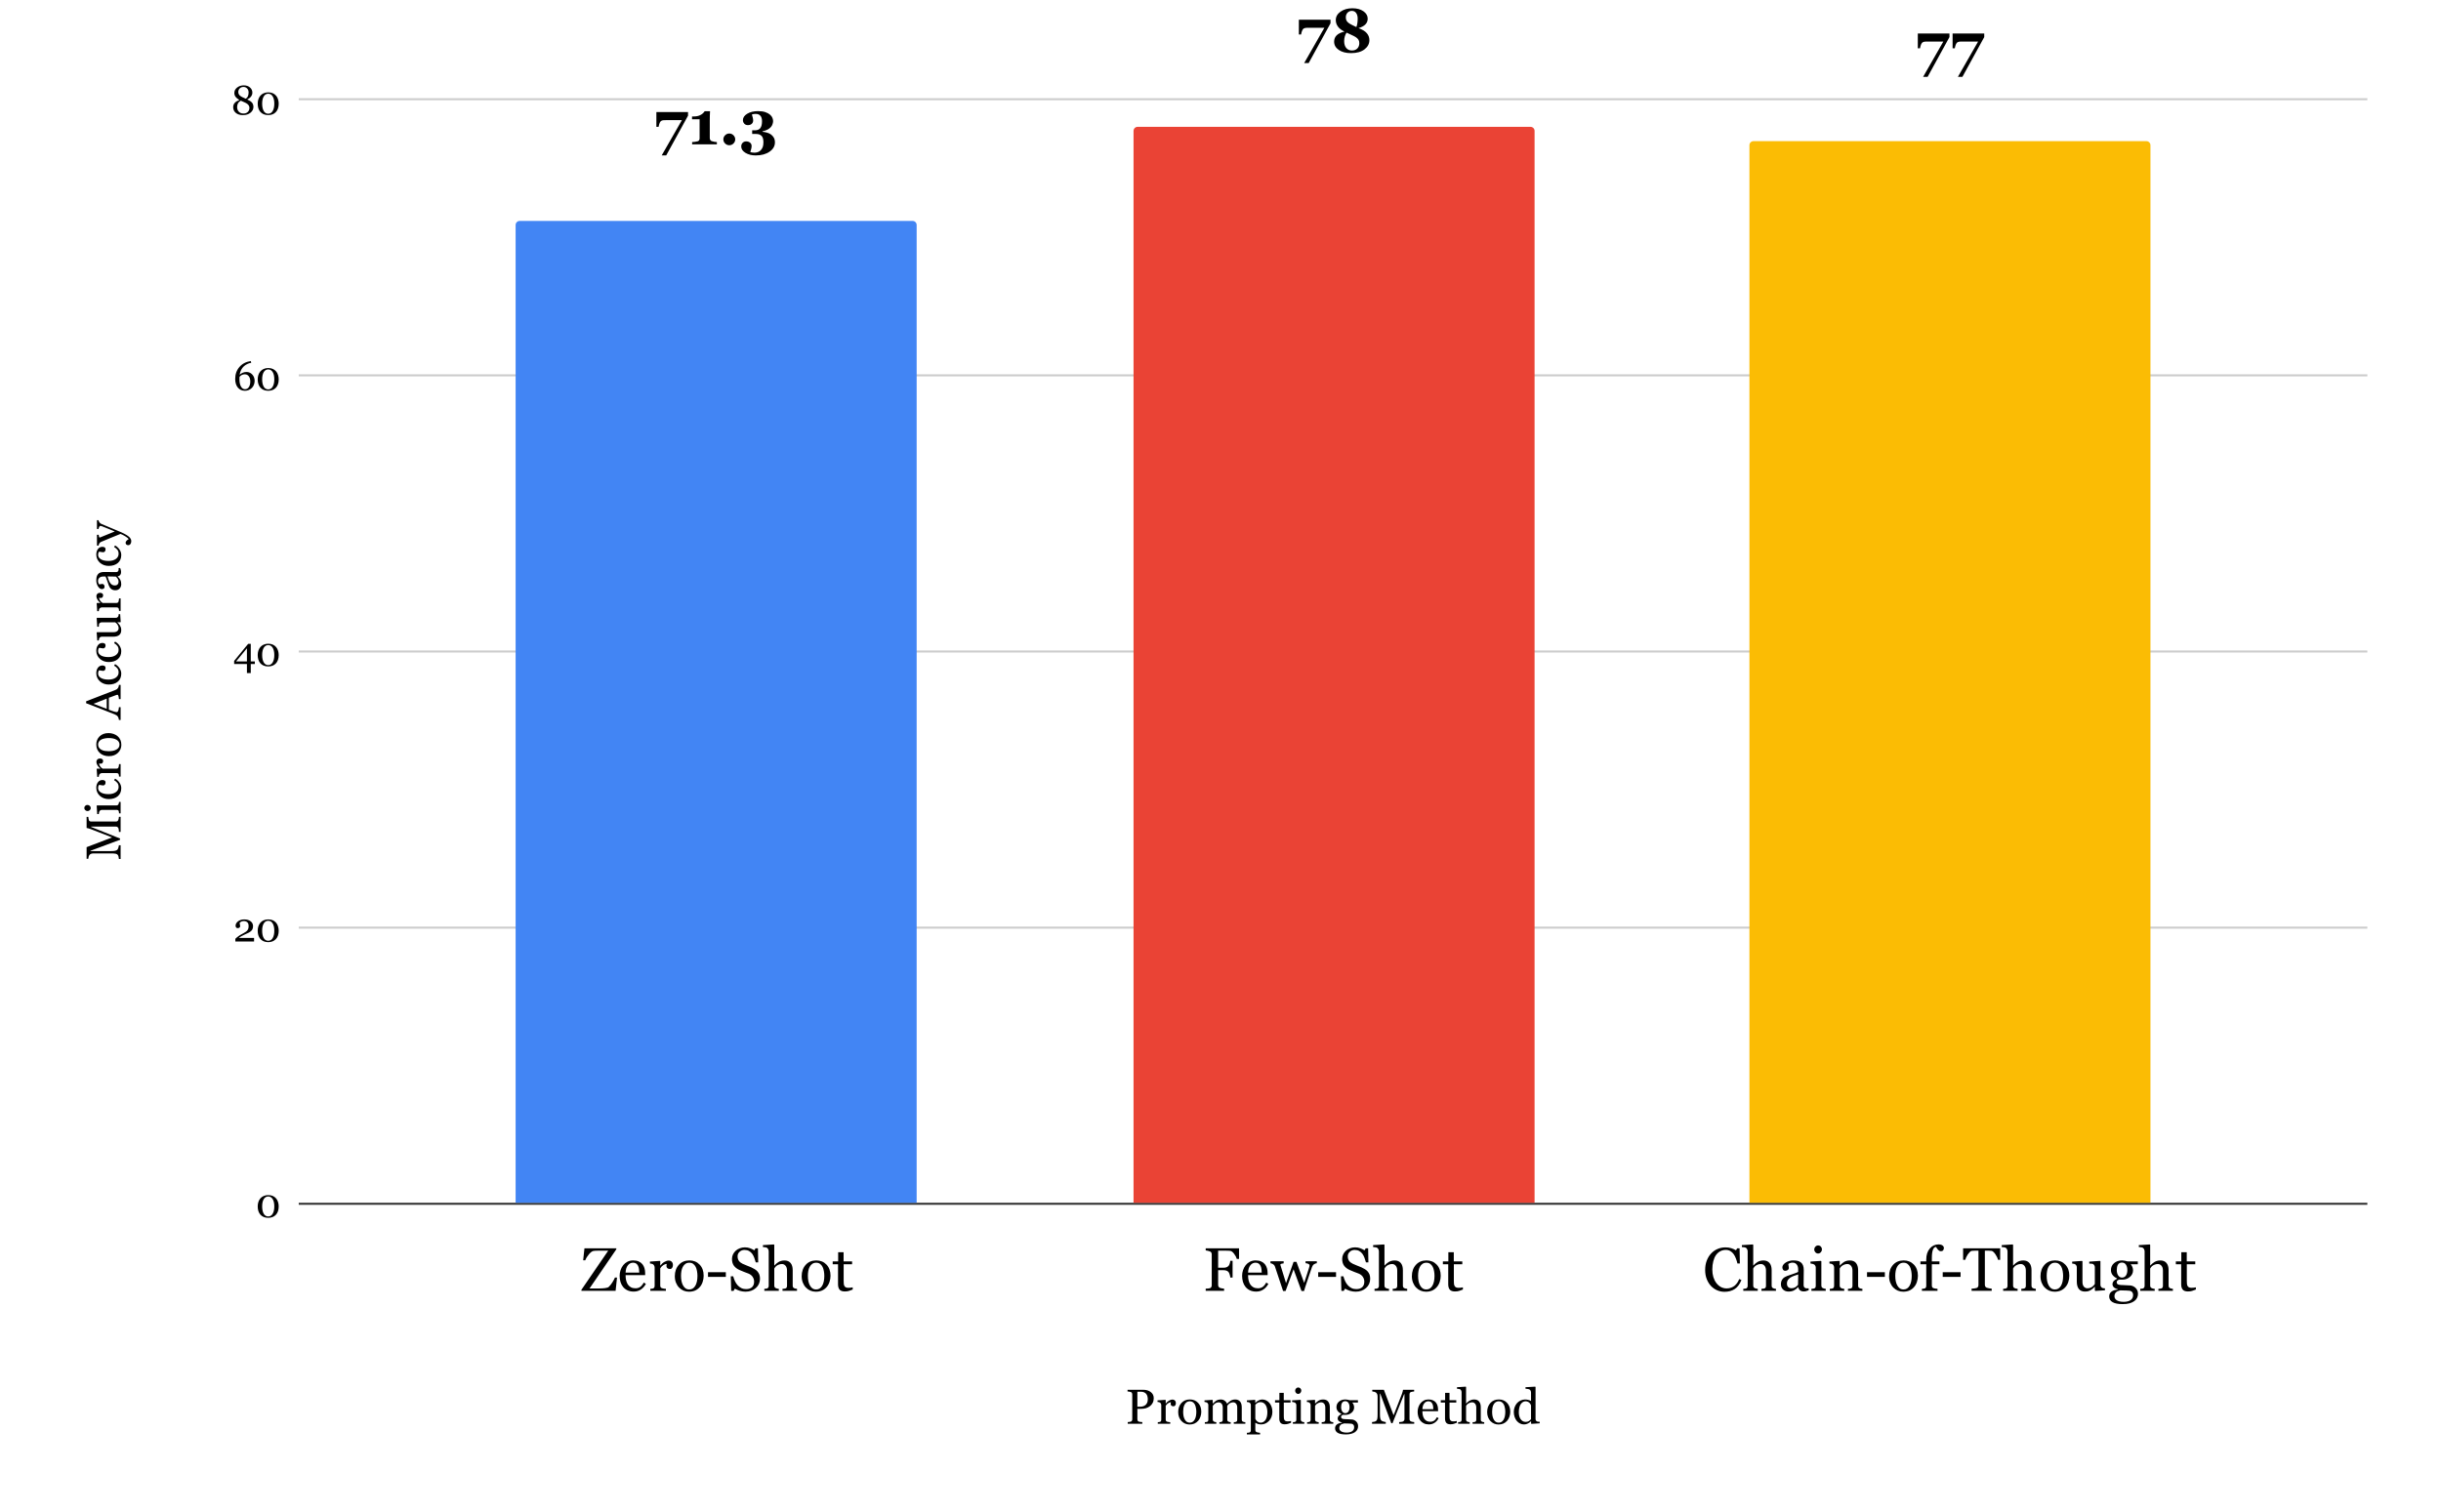 <svg version="1.1" viewBox="0.0 0.0 1193.0 739.0" fill="none" stroke="none" stroke-linecap="square" stroke-miterlimit="10" width="1193" height="739" xmlns:xlink="http://www.w3.org/1999/xlink" xmlns="http://www.w3.org/2000/svg"><path fill="#ffffff" d="M0 0L1193.0 0L1193.0 739.0L0 739.0L0 0Z" fill-rule="nonzero"/><path stroke="#333333" stroke-width="1.0" stroke-linecap="butt" d="M146.5 588.5L1156.5 588.5" fill-rule="nonzero"/><path stroke="#cccccc" stroke-width="1.0" stroke-linecap="butt" d="M146.5 453.5L1156.5 453.5" fill-rule="nonzero"/><path stroke="#cccccc" stroke-width="1.0" stroke-linecap="butt" d="M146.5 318.5L1156.5 318.5" fill-rule="nonzero"/><path stroke="#cccccc" stroke-width="1.0" stroke-linecap="butt" d="M146.5 183.5L1156.5 183.5" fill-rule="nonzero"/><path stroke="#cccccc" stroke-width="1.0" stroke-linecap="butt" d="M146.5 48.5L1156.5 48.5" fill-rule="nonzero"/><clipPath id="id_0"><path d="M146.95 48.95L1156.05 48.95L1156.05 588.05L146.95 588.05L146.95 48.95Z" clip-rule="nonzero"/></clipPath><path stroke="#000000" stroke-width="2.0" stroke-linecap="butt" stroke-opacity="0.0" clip-path="url(#id_0)" d="M448.0 588.0L252.0 588.0L252.0 110.0C252.0 108.895 252.895 108.0 254.0 108.0L446.0 108.0C447.105 108.0 448.0 108.895 448.0 110.0Z" fill-rule="nonzero"/><path fill="#4285f4" clip-path="url(#id_0)" d="M448.0 588.0L252.0 588.0L252.0 110.0C252.0 108.895 252.895 108.0 254.0 108.0L446.0 108.0C447.105 108.0 448.0 108.895 448.0 110.0Z" fill-rule="nonzero"/><path stroke="#000000" stroke-width="2.0" stroke-linecap="butt" stroke-opacity="0.0" clip-path="url(#id_0)" d="M750.0 588.0L554.0 588.0L554.0 64.0C554.0 62.895 554.895 62.0 556.0 62.0L748.0 62.0C749.105 62.0 750.0 62.895 750.0 64.0Z" fill-rule="nonzero"/><path fill="#ea4335" clip-path="url(#id_0)" d="M750.0 588.0L554.0 588.0L554.0 64.0C554.0 62.895 554.895 62.0 556.0 62.0L748.0 62.0C749.105 62.0 750.0 62.895 750.0 64.0Z" fill-rule="nonzero"/><path stroke="#000000" stroke-width="2.0" stroke-linecap="butt" stroke-opacity="0.0" clip-path="url(#id_0)" d="M1051.0 588.0L855.0 588.0L855.0 71.0C855.0 69.895 855.895 69.0 857.0 69.0L1049.0 69.0C1050.105 69.0 1051.0 69.895 1051.0 71.0Z" fill-rule="nonzero"/><path fill="#fbbc04" clip-path="url(#id_0)" d="M1051.0 588.0L855.0 588.0L855.0 71.0C855.0 69.895 855.895 69.0 857.0 69.0L1049.0 69.0C1050.105 69.0 1051.0 69.895 1051.0 71.0Z" fill-rule="nonzero"/><path stroke="#ffffff" stroke-width="3.0" stroke-linejoin="round" stroke-linecap="round" d="M336.266 56.546L325.594 75.983L323.391 75.983L333.266 58.733L326.562 58.733Q325.281 58.733 324.562 58.749Q323.844 58.765 323.25 59.046Q322.766 59.265 322.422 60.062Q322.078 60.858 321.875 62.015L320.797 62.015L320.797 54.796L336.266 54.796L336.266 56.546ZM350.359 70.577L338.266 70.577L338.266 69.468Q338.719 69.436 339.672 69.327Q340.625 69.202 340.984 69.077Q341.422 68.936 341.672 68.593Q341.922 68.233 341.922 67.624L341.922 58.327L338.219 58.327L338.219 56.937L339.016 56.937Q340.297 56.937 341.219 56.671Q342.156 56.39 342.766 55.983Q343.406 55.577 343.797 55.14Q344.203 54.702 344.438 54.358L347.016 54.358Q346.969 55.312 346.922 56.593Q346.891 57.858 346.891 58.874L346.891 67.452Q346.891 67.983 347.109 68.374Q347.344 68.765 347.766 68.968Q348.141 69.14 349.031 69.296Q349.938 69.436 350.359 69.468L350.359 70.577ZM359.328 68.14Q359.328 69.296 358.469 70.155Q357.609 70.999 356.438 70.999Q355.25 70.999 354.391 70.155Q353.531 69.311 353.531 68.14Q353.531 66.968 354.391 66.124Q355.25 65.265 356.438 65.265Q357.609 65.265 358.469 66.124Q359.328 66.983 359.328 68.14ZM376.672 65.655Q377.562 66.233 378.141 67.218Q378.734 68.186 378.734 69.608Q378.734 72.343 376.109 74.155Q373.484 75.983 369.359 75.983Q366.391 75.983 364.328 74.718Q362.266 73.452 362.266 71.608Q362.266 70.561 362.922 69.843Q363.594 69.124 364.703 69.124Q365.859 69.124 366.594 69.749Q367.344 70.374 367.344 71.405Q367.344 72.124 367.078 73.015Q366.828 73.905 366.688 74.327Q367.016 74.468 367.516 74.546Q368.031 74.64 368.719 74.64Q369.578 74.64 370.391 74.358Q371.203 74.077 371.797 73.452Q372.422 72.796 372.766 71.905Q373.109 71.015 373.109 69.546Q373.109 68.718 372.953 67.968Q372.812 67.218 372.406 66.671Q371.984 66.108 371.266 65.796Q370.562 65.483 369.469 65.483L367.609 65.483L367.609 63.702L368.922 63.702Q370.766 63.702 371.594 62.624Q372.422 61.53 372.422 59.28Q372.422 57.483 371.625 56.593Q370.828 55.687 369.328 55.687Q368.75 55.687 368.328 55.749Q367.906 55.812 367.469 55.983Q367.625 56.483 367.859 57.374Q368.094 58.265 368.094 58.905Q368.094 59.937 367.375 60.562Q366.656 61.171 365.5 61.171Q364.406 61.171 363.75 60.452Q363.094 59.733 363.094 58.718Q363.094 56.89 365.188 55.608Q367.297 54.327 370.484 54.327Q372.672 54.327 374.109 54.843Q375.562 55.358 376.391 56.108Q377.219 56.843 377.531 57.687Q377.844 58.515 377.844 59.202Q377.844 59.843 377.578 60.655Q377.312 61.468 376.781 62.077Q376.141 62.827 375.094 63.374Q374.047 63.905 372.656 64.202L372.656 64.436Q373.609 64.499 374.719 64.796Q375.828 65.077 376.672 65.655Z" fill-rule="nonzero"/><path fill="#000000" d="M336.266 56.546L325.594 75.983L323.391 75.983L333.266 58.733L326.562 58.733Q325.281 58.733 324.562 58.749Q323.844 58.765 323.25 59.046Q322.766 59.265 322.422 60.062Q322.078 60.858 321.875 62.015L320.797 62.015L320.797 54.796L336.266 54.796L336.266 56.546ZM350.359 70.577L338.266 70.577L338.266 69.468Q338.719 69.436 339.672 69.327Q340.625 69.202 340.984 69.077Q341.422 68.936 341.672 68.593Q341.922 68.233 341.922 67.624L341.922 58.327L338.219 58.327L338.219 56.937L339.016 56.937Q340.297 56.937 341.219 56.671Q342.156 56.39 342.766 55.983Q343.406 55.577 343.797 55.14Q344.203 54.702 344.438 54.358L347.016 54.358Q346.969 55.312 346.922 56.593Q346.891 57.858 346.891 58.874L346.891 67.452Q346.891 67.983 347.109 68.374Q347.344 68.765 347.766 68.968Q348.141 69.14 349.031 69.296Q349.938 69.436 350.359 69.468L350.359 70.577ZM359.328 68.14Q359.328 69.296 358.469 70.155Q357.609 70.999 356.438 70.999Q355.25 70.999 354.391 70.155Q353.531 69.311 353.531 68.14Q353.531 66.968 354.391 66.124Q355.25 65.265 356.438 65.265Q357.609 65.265 358.469 66.124Q359.328 66.983 359.328 68.14ZM376.672 65.655Q377.562 66.233 378.141 67.218Q378.734 68.186 378.734 69.608Q378.734 72.343 376.109 74.155Q373.484 75.983 369.359 75.983Q366.391 75.983 364.328 74.718Q362.266 73.452 362.266 71.608Q362.266 70.561 362.922 69.843Q363.594 69.124 364.703 69.124Q365.859 69.124 366.594 69.749Q367.344 70.374 367.344 71.405Q367.344 72.124 367.078 73.015Q366.828 73.905 366.688 74.327Q367.016 74.468 367.516 74.546Q368.031 74.64 368.719 74.64Q369.578 74.64 370.391 74.358Q371.203 74.077 371.797 73.452Q372.422 72.796 372.766 71.905Q373.109 71.015 373.109 69.546Q373.109 68.718 372.953 67.968Q372.812 67.218 372.406 66.671Q371.984 66.108 371.266 65.796Q370.562 65.483 369.469 65.483L367.609 65.483L367.609 63.702L368.922 63.702Q370.766 63.702 371.594 62.624Q372.422 61.53 372.422 59.28Q372.422 57.483 371.625 56.593Q370.828 55.687 369.328 55.687Q368.75 55.687 368.328 55.749Q367.906 55.812 367.469 55.983Q367.625 56.483 367.859 57.374Q368.094 58.265 368.094 58.905Q368.094 59.937 367.375 60.562Q366.656 61.171 365.5 61.171Q364.406 61.171 363.75 60.452Q363.094 59.733 363.094 58.718Q363.094 56.89 365.188 55.608Q367.297 54.327 370.484 54.327Q372.672 54.327 374.109 54.843Q375.562 55.358 376.391 56.108Q377.219 56.843 377.531 57.687Q377.844 58.515 377.844 59.202Q377.844 59.843 377.578 60.655Q377.312 61.468 376.781 62.077Q376.141 62.827 375.094 63.374Q374.047 63.905 372.656 64.202L372.656 64.436Q373.609 64.499 374.719 64.796Q375.828 65.077 376.672 65.655Z" fill-rule="nonzero"/><path stroke="#ffffff" stroke-width="3.0" stroke-linejoin="round" stroke-linecap="round" d="M650.266 11.396L639.594 30.834L637.391 30.834L647.266 13.584L640.562 13.584Q639.281 13.584 638.562 13.599Q637.844 13.615 637.25 13.896Q636.766 14.115 636.422 14.912Q636.078 15.709 635.875 16.865L634.797 16.865L634.797 9.646L650.266 9.646L650.266 11.396ZM669.266 19.615Q669.266 22.302 666.859 24.146Q664.453 25.974 660.297 25.974Q656.594 25.974 654.312 24.412Q652.031 22.834 652.031 20.381Q652.031 18.506 653.25 17.287Q654.469 16.052 657.109 15.443Q655.0 14.49 653.922 13.037Q652.844 11.584 652.844 9.803Q652.844 7.349 655.172 5.693Q657.516 4.037 660.953 4.037Q664.297 4.037 666.359 5.506Q668.438 6.974 668.438 9.131Q668.438 10.803 667.312 11.943Q666.188 13.084 663.953 13.756Q666.766 14.756 668.016 16.24Q669.266 17.709 669.266 19.615ZM663.547 9.115Q663.547 7.412 662.797 6.365Q662.047 5.318 660.703 5.318Q659.422 5.318 658.578 6.209Q657.75 7.099 657.75 8.49Q657.75 9.459 658.109 10.115Q658.484 10.771 659.156 11.24Q659.766 11.709 660.891 12.256Q662.016 12.787 662.891 13.224Q663.219 12.49 663.375 11.428Q663.547 10.365 663.547 9.115ZM664.344 21.084Q664.344 20.068 663.906 19.396Q663.469 18.724 662.641 18.177Q661.828 17.646 660.562 17.099Q659.297 16.537 658.141 15.959Q657.656 16.537 657.297 17.677Q656.938 18.818 656.938 20.099Q656.938 22.256 657.969 23.474Q659.016 24.677 660.703 24.677Q662.406 24.677 663.375 23.693Q664.344 22.693 664.344 21.084Z" fill-rule="nonzero"/><path fill="#000000" d="M650.266 11.396L639.594 30.834L637.391 30.834L647.266 13.584L640.562 13.584Q639.281 13.584 638.562 13.599Q637.844 13.615 637.25 13.896Q636.766 14.115 636.422 14.912Q636.078 15.709 635.875 16.865L634.797 16.865L634.797 9.646L650.266 9.646L650.266 11.396ZM669.266 19.615Q669.266 22.302 666.859 24.146Q664.453 25.974 660.297 25.974Q656.594 25.974 654.312 24.412Q652.031 22.834 652.031 20.381Q652.031 18.506 653.25 17.287Q654.469 16.052 657.109 15.443Q655.0 14.49 653.922 13.037Q652.844 11.584 652.844 9.803Q652.844 7.349 655.172 5.693Q657.516 4.037 660.953 4.037Q664.297 4.037 666.359 5.506Q668.438 6.974 668.438 9.131Q668.438 10.803 667.312 11.943Q666.188 13.084 663.953 13.756Q666.766 14.756 668.016 16.24Q669.266 17.709 669.266 19.615ZM663.547 9.115Q663.547 7.412 662.797 6.365Q662.047 5.318 660.703 5.318Q659.422 5.318 658.578 6.209Q657.75 7.099 657.75 8.49Q657.75 9.459 658.109 10.115Q658.484 10.771 659.156 11.24Q659.766 11.709 660.891 12.256Q662.016 12.787 662.891 13.224Q663.219 12.49 663.375 11.428Q663.547 10.365 663.547 9.115ZM664.344 21.084Q664.344 20.068 663.906 19.396Q663.469 18.724 662.641 18.177Q661.828 17.646 660.562 17.099Q659.297 16.537 658.141 15.959Q657.656 16.537 657.297 17.677Q656.938 18.818 656.938 20.099Q656.938 22.256 657.969 23.474Q659.016 24.677 660.703 24.677Q662.406 24.677 663.375 23.693Q664.344 22.693 664.344 21.084Z" fill-rule="nonzero"/><path stroke="#ffffff" stroke-width="3.0" stroke-linejoin="round" stroke-linecap="round" d="M952.766 18.135L942.094 37.572L939.891 37.572L949.766 20.323L943.062 20.323Q941.781 20.323 941.062 20.338Q940.344 20.354 939.75 20.635Q939.266 20.854 938.922 21.651Q938.578 22.448 938.375 23.604L937.297 23.604L937.297 16.385L952.766 16.385L952.766 18.135ZM969.766 18.135L959.094 37.572L956.891 37.572L966.766 20.323L960.062 20.323Q958.781 20.323 958.062 20.338Q957.344 20.354 956.75 20.635Q956.266 20.854 955.922 21.651Q955.578 22.448 955.375 23.604L954.297 23.604L954.297 16.385L969.766 16.385L969.766 18.135Z" fill-rule="nonzero"/><path fill="#000000" d="M952.766 18.135L942.094 37.572L939.891 37.572L949.766 20.322L943.062 20.322Q941.781 20.322 941.062 20.338Q940.344 20.354 939.75 20.635Q939.266 20.854 938.922 21.651Q938.578 22.447 938.375 23.604L937.297 23.604L937.297 16.385L952.766 16.385L952.766 18.135ZM969.766 18.135L959.094 37.572L956.891 37.572L966.766 20.322L960.062 20.322Q958.781 20.322 958.062 20.338Q957.344 20.354 956.75 20.635Q956.266 20.854 955.922 21.651Q955.578 22.447 955.375 23.604L954.297 23.604L954.297 16.385L969.766 16.385L969.766 18.135Z" fill-rule="nonzero"/><path fill="#000000" d="M563.875 683.519Q563.875 684.816 563.359 685.831Q562.859 686.831 561.953 687.487Q561.062 688.144 560.0 688.456Q558.938 688.753 557.734 688.753L555.875 688.753L555.875 693.784Q555.875 694.191 556.0 694.503Q556.141 694.816 556.562 694.987Q556.781 695.066 557.312 695.144Q557.844 695.206 558.281 695.222L558.281 696.05L551.156 696.05L551.156 695.222Q551.438 695.191 551.969 695.144Q552.5 695.081 552.703 694.987Q553.062 694.831 553.219 694.534Q553.375 694.237 553.375 693.784L553.375 681.784Q553.375 681.378 553.25 681.05Q553.141 680.722 552.703 680.55Q552.266 680.409 551.828 680.347Q551.391 680.269 551.062 680.253L551.062 679.425L558.656 679.425Q560.984 679.425 562.422 680.55Q563.875 681.659 563.875 683.519ZM560.312 686.362Q560.719 685.8 560.844 685.191Q560.969 684.581 560.969 684.112Q560.969 683.441 560.812 682.753Q560.656 682.05 560.266 681.534Q559.859 680.987 559.188 680.691Q558.516 680.378 557.531 680.378L555.875 680.378L555.875 687.722L557.062 687.722Q558.328 687.722 559.125 687.331Q559.922 686.941 560.312 686.362ZM574.688 685.987Q574.688 686.581 574.391 687.05Q574.109 687.503 573.5 687.503Q572.844 687.503 572.5 687.175Q572.156 686.831 572.156 686.409Q572.156 686.159 572.188 685.956Q572.234 685.737 572.266 685.519Q571.719 685.519 570.969 685.972Q570.234 686.409 569.719 687.237L569.719 693.956Q569.719 694.378 569.875 694.644Q570.047 694.894 570.375 695.019Q570.672 695.128 571.125 695.191Q571.594 695.253 571.938 695.269L571.938 696.05L565.844 696.05L565.844 695.269Q566.109 695.253 566.391 695.237Q566.688 695.206 566.906 695.128Q567.234 695.034 567.391 694.769Q567.547 694.503 567.547 694.081L567.547 686.941Q567.547 686.581 567.375 686.237Q567.203 685.878 566.906 685.659Q566.672 685.519 566.359 685.456Q566.062 685.394 565.719 685.378L565.719 684.612L569.562 684.347L569.719 684.519L569.719 686.144L569.781 686.144Q570.516 685.191 571.406 684.706Q572.297 684.206 573.031 684.206Q573.766 684.206 574.219 684.691Q574.688 685.175 574.688 685.987ZM587.109 690.159Q587.109 691.378 586.719 692.55Q586.328 693.722 585.625 694.55Q584.812 695.487 583.734 695.956Q582.672 696.409 581.359 696.409Q580.25 696.409 579.25 695.987Q578.266 695.566 577.484 694.769Q576.719 693.987 576.266 692.862Q575.828 691.722 575.828 690.316Q575.828 687.612 577.391 685.894Q578.969 684.159 581.531 684.159Q583.953 684.159 585.531 685.8Q587.109 687.441 587.109 690.159ZM584.688 690.175Q584.688 689.3 584.5 688.331Q584.328 687.347 583.984 686.659Q583.609 685.941 583.0 685.503Q582.391 685.05 581.5 685.05Q580.609 685.05 579.969 685.503Q579.328 685.941 578.922 686.722Q578.547 687.441 578.391 688.362Q578.25 689.269 578.25 690.112Q578.25 691.237 578.422 692.206Q578.609 693.159 579.016 693.909Q579.406 694.659 580.0 695.081Q580.609 695.503 581.5 695.503Q582.969 695.503 583.828 694.097Q584.688 692.675 584.688 690.175ZM608.641 696.05L603.0 696.05L603.0 695.269Q603.266 695.253 603.547 695.237Q603.828 695.206 604.031 695.128Q604.359 695.034 604.516 694.769Q604.672 694.503 604.672 694.081L604.672 688.112Q604.672 686.894 604.109 686.237Q603.562 685.566 602.734 685.566Q602.156 685.566 601.656 685.753Q601.156 685.925 600.734 686.237Q600.391 686.503 600.156 686.8Q599.938 687.097 599.812 687.3L599.812 693.956Q599.812 694.378 599.953 694.644Q600.094 694.894 600.438 695.034Q600.703 695.144 600.922 695.206Q601.141 695.253 601.484 695.269L601.484 696.05L595.969 696.05L595.969 695.269Q596.234 695.253 596.484 695.237Q596.75 695.206 596.953 695.128Q597.281 695.034 597.438 694.769Q597.594 694.503 597.594 694.081L597.594 688.112Q597.594 686.894 597.031 686.237Q596.484 685.566 595.656 685.566Q595.078 685.566 594.578 685.753Q594.078 685.941 593.656 686.253Q593.312 686.503 593.078 686.831Q592.844 687.159 592.719 687.316L592.719 693.941Q592.719 694.331 592.875 694.612Q593.047 694.878 593.375 695.019Q593.625 695.128 593.875 695.191Q594.141 695.253 594.453 695.269L594.453 696.05L588.844 696.05L588.844 695.269Q589.109 695.253 589.391 695.237Q589.688 695.206 589.906 695.128Q590.234 695.034 590.391 694.769Q590.547 694.503 590.547 694.081L590.547 686.894Q590.547 686.519 590.375 686.222Q590.203 685.925 589.906 685.706Q589.672 685.566 589.344 685.487Q589.016 685.394 588.672 685.378L588.672 684.612L592.531 684.347L592.703 684.519L592.703 686.175L592.781 686.175Q593.078 685.878 593.5 685.487Q593.922 685.081 594.281 684.831Q594.688 684.55 595.297 684.362Q595.922 684.175 596.641 684.175Q597.766 684.175 598.562 684.784Q599.375 685.378 599.734 686.237Q600.156 685.831 600.469 685.519Q600.797 685.206 601.328 684.862Q601.766 684.55 602.375 684.362Q602.984 684.175 603.719 684.175Q605.188 684.175 606.031 685.144Q606.891 686.097 606.891 688.097L606.891 693.956Q606.891 694.378 607.031 694.644Q607.172 694.894 607.516 695.034Q607.781 695.144 608.047 695.206Q608.312 695.253 608.641 695.269L608.641 696.05ZM620.406 685.862Q621.094 686.691 621.469 687.769Q621.859 688.847 621.859 690.253Q621.859 691.612 621.391 692.753Q620.938 693.878 620.188 694.675Q619.406 695.487 618.438 695.925Q617.484 696.362 616.406 696.362Q615.359 696.362 614.688 696.112Q614.031 695.878 613.609 695.566L613.516 695.566L613.516 699.034Q613.516 699.456 613.672 699.737Q613.844 700.019 614.188 700.159Q614.469 700.253 614.984 700.347Q615.5 700.456 615.844 700.472L615.844 701.253L609.391 701.253L609.391 700.472Q609.75 700.441 610.094 700.409Q610.438 700.378 610.703 700.3Q611.047 700.175 611.188 699.878Q611.328 699.597 611.328 699.191L611.328 686.894Q611.328 686.55 611.156 686.222Q610.984 685.894 610.703 685.691Q610.484 685.55 610.109 685.472Q609.734 685.394 609.391 685.378L609.391 684.612L613.328 684.347L613.484 684.487L613.484 685.8L613.578 685.816Q614.188 685.112 615.094 684.644Q616.0 684.175 616.891 684.175Q617.969 684.175 618.859 684.644Q619.766 685.097 620.406 685.862ZM618.5 694.175Q618.969 693.441 619.188 692.487Q619.406 691.519 619.406 690.347Q619.406 689.472 619.219 688.581Q619.031 687.675 618.641 687.003Q618.234 686.316 617.594 685.894Q616.953 685.472 616.047 685.472Q615.172 685.472 614.562 685.862Q613.953 686.237 613.516 686.769L613.516 693.597Q613.625 693.909 613.859 694.253Q614.094 694.597 614.391 694.847Q614.75 695.128 615.172 695.316Q615.594 695.503 616.203 695.503Q616.859 695.503 617.469 695.159Q618.078 694.8 618.5 694.175ZM630.984 695.55Q630.219 695.862 629.531 696.081Q628.859 696.3 627.875 696.3Q626.422 696.3 625.828 695.566Q625.234 694.831 625.234 693.487L625.234 685.659L623.156 685.659L623.156 684.534L625.281 684.534L625.281 680.941L627.422 680.941L627.422 684.534L630.734 684.534L630.734 685.659L627.438 685.659L627.438 692.128Q627.438 692.847 627.484 693.331Q627.547 693.816 627.75 694.191Q627.938 694.519 628.312 694.706Q628.688 694.878 629.312 694.878Q629.609 694.878 630.172 694.831Q630.75 694.769 630.984 694.691L630.984 695.55ZM637.453 696.05L631.875 696.05L631.875 695.269Q632.141 695.253 632.422 695.237Q632.719 695.206 632.922 695.128Q633.25 695.034 633.406 694.769Q633.562 694.503 633.562 694.081L633.562 686.941Q633.562 686.566 633.391 686.253Q633.234 685.941 632.922 685.737Q632.703 685.597 632.281 685.503Q631.859 685.394 631.5 685.378L631.5 684.612L635.578 684.347L635.75 684.519L635.75 693.941Q635.75 694.347 635.906 694.628Q636.062 694.894 636.406 695.019Q636.656 695.128 636.906 695.191Q637.156 695.253 637.453 695.269L637.453 696.05ZM635.984 679.8Q635.984 680.456 635.547 680.956Q635.109 681.456 634.453 681.456Q633.859 681.456 633.422 680.987Q632.984 680.503 632.984 679.894Q632.984 679.253 633.422 678.784Q633.859 678.3 634.453 678.3Q635.125 678.3 635.547 678.753Q635.984 679.191 635.984 679.8ZM651.609 696.05L645.953 696.05L645.953 695.269Q646.219 695.253 646.531 695.237Q646.859 695.206 647.078 695.128Q647.406 695.034 647.562 694.769Q647.719 694.503 647.719 694.081L647.719 688.144Q647.719 686.909 647.141 686.237Q646.562 685.566 645.719 685.566Q645.109 685.566 644.594 685.769Q644.078 685.956 643.672 686.237Q643.281 686.503 643.047 686.816Q642.828 687.128 642.719 687.316L642.719 693.956Q642.719 694.362 642.875 694.628Q643.047 694.878 643.375 695.019Q643.625 695.128 643.906 695.191Q644.203 695.253 644.5 695.269L644.5 696.05L638.844 696.05L638.844 695.269Q639.109 695.253 639.391 695.237Q639.688 695.206 639.906 695.128Q640.234 695.034 640.391 694.769Q640.547 694.503 640.547 694.081L640.547 686.941Q640.547 686.55 640.375 686.222Q640.203 685.878 639.906 685.659Q639.672 685.519 639.359 685.456Q639.062 685.394 638.719 685.378L638.719 684.612L642.562 684.347L642.719 684.519L642.719 686.144L642.781 686.144Q643.062 685.862 643.484 685.472Q643.906 685.081 644.281 684.831Q644.719 684.55 645.312 684.362Q645.906 684.175 646.656 684.175Q648.328 684.175 649.125 685.222Q649.938 686.253 649.938 687.972L649.938 693.987Q649.938 694.394 650.078 694.644Q650.219 694.894 650.547 695.034Q650.828 695.159 651.031 695.206Q651.25 695.253 651.609 695.269L651.609 696.05ZM662.75 694.847Q663.219 695.3 663.484 695.862Q663.75 696.425 663.75 697.253Q663.75 698.097 663.391 698.816Q663.031 699.55 662.297 700.097Q661.5 700.644 660.406 700.941Q659.328 701.253 657.719 701.253Q655.094 701.253 653.797 700.487Q652.5 699.722 652.5 698.237Q652.5 697.05 653.438 696.347Q654.375 695.659 655.828 695.597L655.828 695.441Q655.469 695.331 655.094 695.175Q654.719 695.019 654.453 694.8Q654.141 694.566 653.953 694.237Q653.766 693.894 653.766 693.394Q653.766 692.784 654.203 692.269Q654.656 691.737 655.547 691.362L655.547 691.191Q654.422 690.659 653.797 689.831Q653.172 689.003 653.172 687.909Q653.172 686.269 654.391 685.222Q655.625 684.159 657.531 684.159Q658.062 684.159 658.578 684.269Q659.109 684.378 659.641 684.534L663.672 684.534L663.672 685.659L660.953 685.659L660.953 685.737Q661.391 686.237 661.594 686.847Q661.812 687.456 661.812 688.05Q661.812 689.566 660.578 690.628Q659.344 691.675 657.703 691.675L656.281 691.675Q656.016 691.769 655.719 692.019Q655.422 692.269 655.422 692.691Q655.422 693.112 655.672 693.347Q655.922 693.581 656.266 693.659Q656.609 693.753 657.062 693.784Q657.516 693.8 657.984 693.816Q658.5 693.816 659.391 693.878Q660.297 693.941 660.672 693.956Q661.219 693.972 661.75 694.206Q662.297 694.441 662.75 694.847ZM659.578 688.003Q659.578 686.628 659.016 685.816Q658.469 685.003 657.469 685.003Q656.906 685.003 656.516 685.237Q656.125 685.456 655.875 685.878Q655.641 686.269 655.547 686.816Q655.453 687.347 655.453 687.925Q655.453 689.222 656.016 690.05Q656.578 690.862 657.484 690.862Q658.5 690.862 659.031 690.05Q659.578 689.237 659.578 688.003ZM661.828 697.691Q661.828 697.034 661.516 696.612Q661.219 696.191 660.609 696.034Q660.281 695.987 659.25 695.941Q658.234 695.878 656.891 695.878Q655.625 696.128 655.094 696.706Q654.562 697.284 654.562 698.191Q654.562 698.612 654.734 698.987Q654.906 699.362 655.344 699.675Q655.75 699.972 656.438 700.159Q657.141 700.362 658.125 700.362Q659.859 700.362 660.844 699.691Q661.828 699.034 661.828 697.691ZM691.172 696.05L683.812 696.05L683.812 695.222Q684.219 695.206 684.844 695.144Q685.469 695.066 685.703 694.941Q686.062 694.706 686.234 694.425Q686.406 694.144 686.406 693.706L686.406 681.612L686.234 681.612L680.562 695.784L679.969 695.784L674.578 681.316L674.422 681.316L674.422 691.237Q674.422 692.691 674.594 693.441Q674.781 694.191 675.156 694.519Q675.422 694.753 676.219 694.987Q677.031 695.206 677.281 695.222L677.281 696.05L670.562 696.05L670.562 695.222Q671.094 695.175 671.672 695.05Q672.25 694.909 672.562 694.659Q672.984 694.331 673.125 693.659Q673.281 692.972 673.281 691.378L673.281 682.862Q673.281 682.128 673.109 681.659Q672.938 681.191 672.609 680.894Q672.234 680.581 671.703 680.425Q671.188 680.269 670.672 680.253L670.672 679.425L676.344 679.425L681.094 691.894L685.172 681.456Q685.391 680.878 685.547 680.253Q685.703 679.628 685.719 679.425L691.141 679.425L691.141 680.253Q690.812 680.269 690.297 680.362Q689.797 680.456 689.562 680.534Q689.156 680.675 689.016 681.003Q688.875 681.331 688.875 681.722L688.875 693.706Q688.875 694.112 689.016 694.394Q689.156 694.675 689.562 694.894Q689.766 695.003 690.297 695.112Q690.844 695.206 691.172 695.222L691.172 696.05ZM703.109 693.331Q702.391 694.706 701.172 695.534Q699.953 696.362 698.359 696.362Q696.969 696.362 695.922 695.862Q694.875 695.362 694.188 694.519Q693.516 693.675 693.172 692.55Q692.844 691.425 692.844 690.175Q692.844 689.05 693.203 687.972Q693.562 686.878 694.25 686.019Q694.922 685.191 695.906 684.675Q696.906 684.159 698.125 684.159Q699.391 684.159 700.297 684.566Q701.203 684.956 701.766 685.659Q702.297 686.316 702.562 687.206Q702.828 688.097 702.828 689.128L702.828 689.909L695.172 689.909Q695.172 691.05 695.391 691.972Q695.609 692.894 696.078 693.597Q696.531 694.284 697.266 694.675Q698.016 695.066 699.031 695.066Q700.078 695.066 700.828 694.581Q701.594 694.097 702.297 692.831L703.109 693.331ZM700.516 688.925Q700.516 688.269 700.406 687.519Q700.297 686.769 700.047 686.269Q699.781 685.722 699.312 685.394Q698.844 685.05 698.109 685.05Q696.875 685.05 696.062 686.081Q695.25 687.097 695.172 688.925L700.516 688.925ZM711.984 695.55Q711.219 695.862 710.531 696.081Q709.859 696.3 708.875 696.3Q707.422 696.3 706.828 695.566Q706.234 694.831 706.234 693.487L706.234 685.659L704.156 685.659L704.156 684.534L706.281 684.534L706.281 680.941L708.422 680.941L708.422 684.534L711.734 684.534L711.734 685.659L708.438 685.659L708.438 692.128Q708.438 692.847 708.484 693.331Q708.547 693.816 708.75 694.191Q708.938 694.519 709.312 694.706Q709.688 694.878 710.312 694.878Q710.609 694.878 711.172 694.831Q711.75 694.769 711.984 694.691L711.984 695.55ZM725.391 696.05L719.719 696.05L719.719 695.269Q720.0 695.253 720.328 695.237Q720.656 695.206 720.859 695.128Q721.188 695.034 721.344 694.769Q721.5 694.503 721.5 694.081L721.5 688.144Q721.5 686.909 720.922 686.237Q720.344 685.566 719.516 685.566Q718.906 685.566 718.375 685.769Q717.859 685.956 717.453 686.237Q717.047 686.534 716.828 686.831Q716.625 687.112 716.516 687.316L716.516 693.956Q716.516 694.362 716.672 694.628Q716.828 694.878 717.156 695.019Q717.422 695.128 717.688 695.191Q717.969 695.253 718.297 695.269L718.297 696.05L712.625 696.05L712.625 695.269Q712.891 695.253 713.188 695.222Q713.484 695.191 713.672 695.128Q714.0 695.034 714.156 694.769Q714.328 694.503 714.328 694.081L714.328 680.628Q714.328 680.222 714.141 679.831Q713.969 679.425 713.672 679.237Q713.469 679.081 712.938 679.019Q712.406 678.956 712.078 678.925L712.078 678.175L716.344 677.909L716.516 678.081L716.516 686.144L716.562 686.144Q716.953 685.753 717.266 685.456Q717.578 685.159 718.094 684.831Q718.547 684.55 719.141 684.362Q719.75 684.175 720.5 684.175Q722.047 684.175 722.875 685.159Q723.703 686.128 723.703 687.972L723.703 693.987Q723.703 694.394 723.844 694.644Q724.0 694.894 724.344 695.034Q724.609 695.144 724.828 695.206Q725.047 695.253 725.391 695.269L725.391 696.05ZM738.109 690.159Q738.109 691.378 737.719 692.55Q737.328 693.722 736.625 694.55Q735.812 695.487 734.734 695.956Q733.672 696.409 732.359 696.409Q731.25 696.409 730.25 695.987Q729.266 695.566 728.484 694.769Q727.719 693.987 727.266 692.862Q726.828 691.722 726.828 690.316Q726.828 687.612 728.391 685.894Q729.969 684.159 732.531 684.159Q734.953 684.159 736.531 685.8Q738.109 687.441 738.109 690.159ZM735.688 690.175Q735.688 689.3 735.5 688.331Q735.328 687.347 734.984 686.659Q734.609 685.941 734.0 685.503Q733.391 685.05 732.5 685.05Q731.609 685.05 730.969 685.503Q730.328 685.941 729.922 686.722Q729.547 687.441 729.391 688.362Q729.25 689.269 729.25 690.112Q729.25 691.237 729.422 692.206Q729.609 693.159 730.016 693.909Q730.406 694.659 731.0 695.081Q731.609 695.503 732.5 695.503Q733.969 695.503 734.828 694.097Q735.688 692.675 735.688 690.175ZM752.5 695.831L748.469 696.097L748.297 695.925L748.297 694.847L748.203 694.831Q747.594 695.503 746.688 695.941Q745.797 696.378 744.844 696.378Q743.859 696.378 742.938 695.941Q742.031 695.503 741.344 694.706Q740.656 693.894 740.25 692.753Q739.844 691.612 739.844 690.253Q739.844 688.987 740.281 687.862Q740.719 686.737 741.469 685.894Q742.188 685.112 743.219 684.644Q744.266 684.175 745.344 684.175Q746.156 684.175 746.922 684.378Q747.703 684.581 748.266 684.909L748.266 680.878Q748.266 680.394 748.094 679.987Q747.938 679.581 747.656 679.378Q747.328 679.144 746.766 679.05Q746.203 678.956 745.562 678.909L745.562 678.175L750.281 677.909L750.469 678.081L750.469 693.675Q750.469 694.081 750.625 694.378Q750.781 694.659 751.078 694.847Q751.312 694.987 751.734 695.034Q752.156 695.066 752.5 695.081L752.5 695.831ZM748.266 693.816L748.266 687.05Q748.172 686.737 747.953 686.394Q747.75 686.034 747.438 685.753Q747.094 685.456 746.641 685.269Q746.188 685.066 745.578 685.066Q744.875 685.066 744.281 685.441Q743.688 685.8 743.234 686.472Q742.797 687.128 742.547 688.144Q742.297 689.159 742.297 690.394Q742.297 691.378 742.484 692.175Q742.672 692.972 743.109 693.675Q743.531 694.331 744.156 694.737Q744.797 695.128 745.688 695.128Q746.625 695.128 747.234 694.722Q747.844 694.3 748.266 693.816Z" fill-rule="nonzero"/><path fill="#000000" d="M58.95 399.328L58.95 406.688L58.122 406.688Q58.106 406.281 58.044 405.656Q57.966 405.031 57.841 404.797Q57.606 404.438 57.325 404.266Q57.044 404.094 56.606 404.094L44.512 404.094L44.512 404.266L58.684 409.938L58.684 410.531L44.216 415.922L44.216 416.078L54.137 416.078Q55.591 416.078 56.341 415.906Q57.091 415.719 57.419 415.344Q57.653 415.078 57.887 414.281Q58.106 413.469 58.122 413.219L58.95 413.219L58.95 419.938L58.122 419.938Q58.075 419.406 57.95 418.828Q57.809 418.25 57.559 417.938Q57.231 417.516 56.559 417.375Q55.872 417.219 54.278 417.219L45.762 417.219Q45.028 417.219 44.559 417.391Q44.091 417.562 43.794 417.891Q43.481 418.266 43.325 418.797Q43.169 419.312 43.153 419.828L42.325 419.828L42.325 414.156L54.794 409.406L44.356 405.328Q43.778 405.109 43.153 404.953Q42.528 404.797 42.325 404.781L42.325 399.359L43.153 399.359Q43.169 399.688 43.262 400.203Q43.356 400.703 43.434 400.938Q43.575 401.344 43.903 401.484Q44.231 401.625 44.622 401.625L56.606 401.625Q57.012 401.625 57.294 401.484Q57.575 401.344 57.794 400.938Q57.903 400.734 58.012 400.203Q58.106 399.656 58.122 399.328L58.95 399.328ZM58.95 392.047L58.95 397.625L58.169 397.625Q58.153 397.359 58.137 397.078Q58.106 396.781 58.028 396.578Q57.934 396.25 57.669 396.094Q57.403 395.938 56.981 395.938L49.841 395.938Q49.466 395.938 49.153 396.109Q48.841 396.266 48.637 396.578Q48.497 396.797 48.403 397.219Q48.294 397.641 48.278 398.0L47.512 398.0L47.247 393.922L47.419 393.75L56.841 393.75Q57.247 393.75 57.528 393.594Q57.794 393.438 57.919 393.094Q58.028 392.844 58.091 392.594Q58.153 392.344 58.169 392.047L58.95 392.047ZM42.7 393.516Q43.356 393.516 43.856 393.953Q44.356 394.391 44.356 395.047Q44.356 395.641 43.887 396.078Q43.403 396.516 42.794 396.516Q42.153 396.516 41.684 396.078Q41.2 395.641 41.2 395.047Q41.2 394.375 41.653 393.953Q42.091 393.516 42.7 393.516ZM59.262 385.312Q59.262 387.812 57.591 389.234Q55.919 390.656 53.122 390.656Q51.903 390.656 50.841 390.281Q49.778 389.891 48.919 389.172Q48.091 388.469 47.575 387.438Q47.059 386.391 47.059 385.156Q47.059 383.453 47.887 382.391Q48.7 381.328 50.106 381.328Q50.684 381.328 51.137 381.609Q51.591 381.891 51.591 382.531Q51.591 383.219 51.247 383.609Q50.887 383.984 50.45 383.984Q49.919 383.984 49.372 383.844Q48.809 383.703 48.559 383.688Q48.184 383.891 48.075 384.312Q47.95 384.719 47.95 385.203Q47.95 385.766 48.184 386.281Q48.419 386.781 49.075 387.266Q49.653 387.703 50.653 387.969Q51.653 388.234 53.028 388.234Q55.216 388.234 56.591 387.281Q57.966 386.312 57.966 384.734Q57.966 383.594 57.419 382.828Q56.856 382.062 55.762 381.406L56.247 380.656Q57.637 381.438 58.45 382.703Q59.262 383.969 59.262 385.312ZM48.887 370.812Q49.481 370.812 49.95 371.109Q50.403 371.391 50.403 372.0Q50.403 372.656 50.075 373.0Q49.731 373.344 49.309 373.344Q49.059 373.344 48.856 373.312Q48.637 373.266 48.419 373.234Q48.419 373.781 48.872 374.531Q49.309 375.266 50.137 375.781L56.856 375.781Q57.278 375.781 57.544 375.625Q57.794 375.453 57.919 375.125Q58.028 374.828 58.091 374.375Q58.153 373.906 58.169 373.562L58.95 373.562L58.95 379.656L58.169 379.656Q58.153 379.391 58.137 379.109Q58.106 378.812 58.028 378.594Q57.934 378.266 57.669 378.109Q57.403 377.953 56.981 377.953L49.841 377.953Q49.481 377.953 49.137 378.125Q48.778 378.297 48.559 378.594Q48.419 378.828 48.356 379.141Q48.294 379.438 48.278 379.781L47.512 379.781L47.247 375.938L47.419 375.781L49.044 375.781L49.044 375.719Q48.091 374.984 47.606 374.094Q47.106 373.203 47.106 372.469Q47.106 371.734 47.591 371.281Q48.075 370.812 48.887 370.812ZM53.059 358.391Q54.278 358.391 55.45 358.781Q56.622 359.172 57.45 359.875Q58.387 360.688 58.856 361.766Q59.309 362.828 59.309 364.141Q59.309 365.25 58.887 366.25Q58.466 367.234 57.669 368.016Q56.887 368.781 55.762 369.234Q54.622 369.672 53.216 369.672Q50.512 369.672 48.794 368.109Q47.059 366.531 47.059 363.969Q47.059 361.547 48.7 359.969Q50.341 358.391 53.059 358.391ZM53.075 360.812Q52.2 360.812 51.231 361.0Q50.247 361.172 49.559 361.516Q48.841 361.891 48.403 362.5Q47.95 363.109 47.95 364.0Q47.95 364.891 48.403 365.531Q48.841 366.172 49.622 366.578Q50.341 366.953 51.262 367.109Q52.169 367.25 53.012 367.25Q54.137 367.25 55.106 367.078Q56.059 366.891 56.809 366.484Q57.559 366.094 57.981 365.5Q58.403 364.891 58.403 364.0Q58.403 362.531 56.997 361.672Q55.575 360.812 53.075 360.812ZM58.95 334.844L58.95 341.766L58.122 341.766Q58.059 340.859 57.887 340.266Q57.7 339.656 57.45 339.656Q57.341 339.656 57.2 339.688Q57.044 339.703 56.919 339.75L53.2 341.125L53.2 346.953Q54.012 347.281 54.622 347.484Q55.231 347.688 55.747 347.859Q56.247 348.0 56.575 348.062Q56.887 348.125 57.091 348.125Q57.559 348.125 57.825 347.391Q58.075 346.641 58.122 345.719L58.95 345.719L58.95 351.984L58.122 351.984Q58.091 351.672 57.981 351.219Q57.872 350.766 57.684 350.469Q57.372 350.0 57.028 349.75Q56.669 349.484 56.059 349.234Q52.934 347.984 49.044 346.469Q45.137 344.953 42.091 343.781L42.091 342.844L56.434 337.297Q56.887 337.125 57.169 336.906Q57.45 336.672 57.716 336.281Q57.887 336.0 57.997 335.578Q58.106 335.141 58.122 334.844L58.95 334.844ZM52.153 341.547L45.7 344.062L52.153 346.547L52.153 341.547ZM59.262 329.312Q59.262 331.812 57.591 333.234Q55.919 334.656 53.122 334.656Q51.903 334.656 50.841 334.281Q49.778 333.891 48.919 333.172Q48.091 332.469 47.575 331.438Q47.059 330.391 47.059 329.156Q47.059 327.453 47.887 326.391Q48.7 325.328 50.106 325.328Q50.684 325.328 51.137 325.609Q51.591 325.891 51.591 326.531Q51.591 327.219 51.247 327.609Q50.887 327.984 50.45 327.984Q49.919 327.984 49.372 327.844Q48.809 327.703 48.559 327.688Q48.184 327.891 48.075 328.312Q47.95 328.719 47.95 329.203Q47.95 329.766 48.184 330.281Q48.419 330.781 49.075 331.266Q49.653 331.703 50.653 331.969Q51.653 332.234 53.028 332.234Q55.216 332.234 56.591 331.281Q57.966 330.312 57.966 328.734Q57.966 327.594 57.419 326.828Q56.856 326.062 55.762 325.406L56.247 324.656Q57.637 325.438 58.45 326.703Q59.262 327.969 59.262 329.312ZM59.262 318.312Q59.262 320.812 57.591 322.234Q55.919 323.656 53.122 323.656Q51.903 323.656 50.841 323.281Q49.778 322.891 48.919 322.172Q48.091 321.469 47.575 320.438Q47.059 319.391 47.059 318.156Q47.059 316.453 47.887 315.391Q48.7 314.328 50.106 314.328Q50.684 314.328 51.137 314.609Q51.591 314.891 51.591 315.531Q51.591 316.219 51.247 316.609Q50.887 316.984 50.45 316.984Q49.919 316.984 49.372 316.844Q48.809 316.703 48.559 316.688Q48.184 316.891 48.075 317.312Q47.95 317.719 47.95 318.203Q47.95 318.766 48.184 319.281Q48.419 319.781 49.075 320.266Q49.653 320.703 50.653 320.969Q51.653 321.234 53.028 321.234Q55.216 321.234 56.591 320.281Q57.966 319.312 57.966 317.734Q57.966 316.594 57.419 315.828Q56.856 315.062 55.762 314.406L56.247 313.656Q57.637 314.438 58.45 315.703Q59.262 316.969 59.262 318.312ZM58.731 300.266L58.997 304.031L58.825 304.203L57.372 304.203L57.372 304.281Q57.653 304.562 57.997 304.922Q58.325 305.266 58.591 305.719Q58.919 306.25 59.075 306.75Q59.247 307.234 59.247 308.125Q59.247 309.672 58.247 310.469Q57.231 311.266 55.325 311.266L49.794 311.266Q49.372 311.266 49.091 311.438Q48.794 311.594 48.591 311.891Q48.45 312.109 48.387 312.422Q48.325 312.734 48.294 313.094L47.528 313.094L47.247 309.234L47.419 309.062L55.45 309.062Q56.7 309.062 57.341 308.5Q57.966 307.938 57.966 307.141Q57.966 306.5 57.762 306.0Q57.559 305.5 57.294 305.156Q57.044 304.844 56.778 304.609Q56.497 304.359 56.262 304.234L49.716 304.234Q49.325 304.234 49.028 304.406Q48.731 304.562 48.512 304.844Q48.372 305.062 48.356 305.484Q48.325 305.891 48.294 306.406L47.528 306.406L47.247 302.219L47.419 302.031L56.591 302.031Q56.997 302.031 57.278 301.875Q57.559 301.703 57.747 301.422Q57.887 301.203 57.934 300.922Q57.966 300.625 57.981 300.266L58.731 300.266ZM48.887 289.812Q49.481 289.812 49.95 290.109Q50.403 290.391 50.403 291.0Q50.403 291.656 50.075 292.0Q49.731 292.344 49.309 292.344Q49.059 292.344 48.856 292.312Q48.637 292.266 48.419 292.234Q48.419 292.781 48.872 293.531Q49.309 294.266 50.137 294.781L56.856 294.781Q57.278 294.781 57.544 294.625Q57.794 294.453 57.919 294.125Q58.028 293.828 58.091 293.375Q58.153 292.906 58.169 292.562L58.95 292.562L58.95 298.656L58.169 298.656Q58.153 298.391 58.137 298.109Q58.106 297.812 58.028 297.594Q57.934 297.266 57.669 297.109Q57.403 296.953 56.981 296.953L49.841 296.953Q49.481 296.953 49.137 297.125Q48.778 297.297 48.559 297.594Q48.419 297.828 48.356 298.141Q48.294 298.438 48.278 298.781L47.512 298.781L47.247 294.938L47.419 294.781L49.044 294.781L49.044 294.719Q48.091 293.984 47.606 293.094Q47.106 292.203 47.106 291.469Q47.106 290.734 47.591 290.281Q48.075 289.812 48.887 289.812ZM58.731 277.703Q58.934 278.266 59.059 278.688Q59.184 279.094 59.184 279.625Q59.184 280.531 58.762 281.078Q58.325 281.625 57.512 281.781L57.512 281.844Q58.356 282.609 58.809 283.484Q59.247 284.359 59.247 285.578Q59.247 286.891 58.45 287.734Q57.653 288.562 56.356 288.562Q55.684 288.562 55.169 288.375Q54.637 288.188 54.216 287.812Q53.856 287.516 53.591 287.047Q53.309 286.562 53.153 286.141Q52.95 285.609 52.419 284.0Q51.872 282.391 51.559 281.828L50.403 281.828Q50.247 281.828 49.825 281.891Q49.387 281.953 48.997 282.156Q48.559 282.391 48.247 282.828Q47.919 283.25 47.919 284.031Q47.919 284.578 48.106 285.047Q48.278 285.5 48.481 285.688Q48.716 285.688 49.184 285.578Q49.637 285.469 50.012 285.469Q50.434 285.469 50.778 285.844Q51.106 286.203 51.106 286.859Q51.106 287.453 50.7 287.734Q50.278 288.0 49.762 288.0Q49.216 288.0 48.731 287.625Q48.231 287.234 47.856 286.625Q47.528 286.094 47.294 285.344Q47.059 284.594 47.059 283.891Q47.059 282.906 47.2 282.172Q47.341 281.438 47.778 280.844Q48.216 280.234 48.966 279.938Q49.7 279.625 50.872 279.625Q52.544 279.625 53.841 279.656Q55.137 279.688 56.669 279.688Q57.137 279.688 57.403 279.531Q57.669 279.375 57.856 279.047Q57.966 278.875 57.981 278.5Q57.981 278.109 57.981 277.703L58.731 277.703ZM52.544 281.797Q52.841 282.797 53.122 283.547Q53.403 284.297 53.825 284.938Q54.231 285.531 54.778 285.875Q55.309 286.203 56.059 286.203Q57.044 286.203 57.497 285.703Q57.95 285.188 57.95 284.406Q57.95 283.562 57.544 282.938Q57.137 282.297 56.591 281.875L52.544 281.797ZM59.262 271.312Q59.262 273.812 57.591 275.234Q55.919 276.656 53.122 276.656Q51.903 276.656 50.841 276.281Q49.778 275.891 48.919 275.172Q48.091 274.469 47.575 273.438Q47.059 272.391 47.059 271.156Q47.059 269.453 47.887 268.391Q48.7 267.328 50.106 267.328Q50.684 267.328 51.137 267.609Q51.591 267.891 51.591 268.531Q51.591 269.219 51.247 269.609Q50.887 269.984 50.45 269.984Q49.919 269.984 49.372 269.844Q48.809 269.703 48.559 269.688Q48.184 269.891 48.075 270.312Q47.95 270.719 47.95 271.203Q47.95 271.766 48.184 272.281Q48.419 272.781 49.075 273.266Q49.653 273.703 50.653 273.969Q51.653 274.234 53.028 274.234Q55.216 274.234 56.591 273.281Q57.966 272.312 57.966 270.734Q57.966 269.594 57.419 268.828Q56.856 268.062 55.762 267.406L56.247 266.656Q57.637 267.438 58.45 268.703Q59.262 269.969 59.262 271.312ZM62.731 266.531Q62.137 266.531 61.762 266.219Q61.403 265.891 61.403 265.406Q61.403 265.031 61.544 264.766Q61.684 264.5 61.903 264.281Q62.075 264.109 62.372 263.906Q62.684 263.703 62.887 263.594Q62.575 263.0 61.231 262.188Q59.903 261.375 58.887 261.016Q56.106 262.125 53.919 263.031Q51.731 263.938 49.387 264.922Q48.841 265.141 48.544 265.672Q48.247 266.188 48.169 266.719L47.387 266.719L47.387 261.453L48.216 261.453Q48.231 261.797 48.372 262.297Q48.497 262.781 48.669 262.781Q48.747 262.781 48.919 262.734Q49.075 262.672 49.247 262.609Q50.403 262.156 52.591 261.25Q54.778 260.328 56.091 259.828Q54.841 259.297 53.497 258.734Q52.153 258.172 50.325 257.469Q50.106 257.375 49.716 257.234Q49.309 257.078 49.028 257.078Q48.731 257.078 48.466 257.609Q48.2 258.141 48.137 258.625L47.387 258.625L47.387 254.328L48.122 254.328Q48.184 254.688 48.528 255.266Q48.872 255.828 49.497 256.109Q52.731 257.516 55.403 258.594Q58.059 259.672 59.309 260.234Q60.95 260.984 61.872 261.562Q62.794 262.141 63.325 262.688Q63.809 263.234 63.981 263.672Q64.153 264.109 64.153 264.578Q64.153 265.484 63.716 266.016Q63.294 266.531 62.731 266.531Z" fill-rule="nonzero"/><path fill="#000000" d="M134.981 585.925Q135.606 586.675 135.903 587.691Q136.216 588.706 136.216 589.8Q136.216 591.128 135.841 592.191Q135.466 593.237 134.794 593.925Q134.106 594.644 133.169 595.003Q132.231 595.362 131.091 595.362Q129.825 595.362 128.841 594.941Q127.856 594.519 127.231 593.784Q126.591 593.034 126.263 592.019Q125.95 590.987 125.95 589.8Q125.95 588.644 126.263 587.675Q126.575 586.691 127.231 585.894Q127.856 585.144 128.841 584.706Q129.825 584.253 131.091 584.253Q132.434 584.253 133.387 584.706Q134.341 585.159 134.981 585.925ZM134.059 589.8Q134.059 587.487 133.262 586.206Q132.466 584.925 131.106 584.925Q129.716 584.925 128.919 586.206Q128.122 587.487 128.122 589.8Q128.122 592.019 128.887 593.362Q129.653 594.691 131.091 594.691Q132.512 594.691 133.278 593.362Q134.059 592.019 134.059 589.8Z" fill-rule="nonzero"/><path fill="#000000" d="M124.169 460.275L115.028 460.275L115.028 458.947Q115.294 458.65 115.763 458.275Q116.231 457.884 116.872 457.447Q117.263 457.181 117.809 456.869Q118.356 456.556 119.044 456.197Q119.825 455.775 120.231 455.462Q120.653 455.15 120.997 454.697Q121.216 454.4 121.356 453.947Q121.497 453.494 121.497 452.65Q121.497 451.431 120.841 450.869Q120.184 450.291 119.153 450.291Q118.528 450.291 117.95 450.541Q117.388 450.775 117.106 451.228Q117.169 451.541 117.263 451.978Q117.372 452.4 117.372 452.806Q117.372 453.181 117.059 453.462Q116.763 453.744 116.153 453.744Q115.669 453.744 115.403 453.416Q115.138 453.072 115.138 452.509Q115.138 451.978 115.434 451.447Q115.731 450.916 116.278 450.462Q116.809 450.025 117.591 449.759Q118.388 449.478 119.309 449.478Q121.309 449.478 122.481 450.384Q123.669 451.275 123.669 452.759Q123.669 453.478 123.45 454.072Q123.247 454.65 122.778 455.103Q122.263 455.603 121.559 455.962Q120.872 456.306 119.45 456.947Q118.606 457.322 117.872 457.744Q117.138 458.15 116.669 458.541L124.169 458.541L124.169 460.275ZM134.981 451.15Q135.606 451.9 135.903 452.916Q136.216 453.931 136.216 455.025Q136.216 456.353 135.841 457.416Q135.466 458.462 134.794 459.15Q134.106 459.869 133.169 460.228Q132.231 460.587 131.091 460.587Q129.825 460.587 128.841 460.166Q127.856 459.744 127.231 459.009Q126.591 458.259 126.263 457.244Q125.95 456.212 125.95 455.025Q125.95 453.869 126.263 452.9Q126.575 451.916 127.231 451.119Q127.856 450.369 128.841 449.931Q129.825 449.478 131.091 449.478Q132.434 449.478 133.387 449.931Q134.341 450.384 134.981 451.15ZM134.059 455.025Q134.059 452.712 133.262 451.431Q132.466 450.15 131.106 450.15Q129.716 450.15 128.919 451.431Q128.122 452.712 128.122 455.025Q128.122 457.244 128.887 458.587Q129.653 459.916 131.091 459.916Q132.512 459.916 133.278 458.587Q134.059 457.244 134.059 455.025Z" fill-rule="nonzero"/><path fill="#000000" d="M124.544 324.625L122.559 324.625L122.559 329.062L120.684 329.062L120.684 324.625L114.434 324.625L114.434 323.109L121.278 314.766L122.559 314.766L122.559 323.344L124.544 323.344L124.544 324.625ZM120.684 323.344L120.684 316.938L115.403 323.344L120.684 323.344ZM134.981 316.375Q135.606 317.125 135.903 318.141Q136.216 319.156 136.216 320.25Q136.216 321.578 135.841 322.641Q135.466 323.688 134.794 324.375Q134.106 325.094 133.169 325.453Q132.231 325.812 131.091 325.812Q129.825 325.812 128.841 325.391Q127.856 324.969 127.231 324.234Q126.591 323.484 126.263 322.469Q125.95 321.438 125.95 320.25Q125.95 319.094 126.263 318.125Q126.575 317.141 127.231 316.344Q127.856 315.594 128.841 315.156Q129.825 314.703 131.091 314.703Q132.434 314.703 133.387 315.156Q134.341 315.609 134.981 316.375ZM134.059 320.25Q134.059 317.938 133.262 316.656Q132.466 315.375 131.106 315.375Q129.716 315.375 128.919 316.656Q128.122 317.938 128.122 320.25Q128.122 322.469 128.887 323.812Q129.653 325.141 131.091 325.141Q132.512 325.141 133.278 323.812Q134.059 322.469 134.059 320.25Z" fill-rule="nonzero"/><path fill="#000000" d="M124.45 186.225Q124.45 187.241 124.075 188.131Q123.716 189.022 123.106 189.647Q122.388 190.35 121.513 190.694Q120.653 191.037 119.716 191.037Q118.638 191.037 117.763 190.647Q116.888 190.241 116.263 189.506Q115.638 188.756 115.294 187.694Q114.95 186.616 114.95 185.272Q114.95 181.787 117.028 179.397Q119.106 177.006 122.591 176.522L122.763 177.397L121.888 177.553Q119.778 178.241 118.606 179.694Q117.45 181.131 117.122 183.194Q117.95 182.459 118.763 182.162Q119.591 181.85 120.497 181.85Q122.138 181.85 123.294 183.1Q124.45 184.35 124.45 186.225ZM122.325 186.491Q122.325 184.897 121.591 183.944Q120.872 182.991 119.653 182.991Q118.919 182.991 118.294 183.272Q117.669 183.537 117.075 184.178Q117.059 184.303 117.044 184.725Q117.028 185.147 117.028 185.397Q117.028 187.678 117.778 188.975Q118.528 190.272 119.747 190.272Q120.903 190.272 121.606 189.256Q122.325 188.241 122.325 186.491ZM134.981 181.6Q135.606 182.35 135.903 183.366Q136.216 184.381 136.216 185.475Q136.216 186.803 135.841 187.866Q135.466 188.912 134.794 189.6Q134.106 190.319 133.169 190.678Q132.231 191.037 131.091 191.037Q129.825 191.037 128.841 190.616Q127.856 190.194 127.231 189.459Q126.591 188.709 126.263 187.694Q125.95 186.662 125.95 185.475Q125.95 184.319 126.263 183.35Q126.575 182.366 127.231 181.569Q127.856 180.819 128.841 180.381Q129.825 179.928 131.091 179.928Q132.434 179.928 133.387 180.381Q134.341 180.834 134.981 181.6ZM134.059 185.475Q134.059 183.162 133.262 181.881Q132.466 180.6 131.106 180.6Q129.716 180.6 128.919 181.881Q128.122 183.162 128.122 185.475Q128.122 187.694 128.887 189.037Q129.653 190.366 131.091 190.366Q132.512 190.366 133.278 189.037Q134.059 187.694 134.059 185.475Z" fill-rule="nonzero"/><path fill="#000000" d="M123.856 52.278Q123.856 53.919 122.434 55.106Q121.028 56.278 118.716 56.278Q116.559 56.278 115.263 55.2Q113.966 54.106 113.966 52.403Q113.966 51.138 114.731 50.294Q115.497 49.45 116.997 48.872Q115.763 48.169 115.138 47.341Q114.528 46.513 114.528 45.466Q114.528 43.872 115.872 42.809Q117.231 41.731 119.122 41.731Q121.013 41.731 122.169 42.747Q123.341 43.763 123.341 45.294Q123.341 46.278 122.7 47.169Q122.059 48.044 120.809 48.622Q122.419 49.309 123.138 50.153Q123.856 50.981 123.856 52.278ZM121.497 45.184Q121.497 43.997 120.778 43.247Q120.075 42.497 118.981 42.497Q117.872 42.497 117.169 43.216Q116.466 43.934 116.466 44.997Q116.466 46.028 117.263 46.747Q118.075 47.45 120.122 48.263Q120.856 47.794 121.169 47.028Q121.497 46.247 121.497 45.184ZM121.903 52.731Q121.903 52.122 121.638 51.669Q121.372 51.2 120.888 50.809Q120.403 50.434 119.544 50.044Q118.7 49.638 117.7 49.216Q116.763 49.716 116.325 50.513Q115.888 51.294 115.888 52.294Q115.888 53.731 116.731 54.622Q117.575 55.497 118.981 55.497Q120.325 55.497 121.106 54.716Q121.903 53.934 121.903 52.731ZM134.981 46.825Q135.606 47.575 135.903 48.591Q136.216 49.606 136.216 50.7Q136.216 52.028 135.841 53.091Q135.466 54.138 134.794 54.825Q134.106 55.544 133.169 55.903Q132.231 56.263 131.091 56.263Q129.825 56.263 128.841 55.841Q127.856 55.419 127.231 54.684Q126.591 53.934 126.263 52.919Q125.95 51.888 125.95 50.7Q125.95 49.544 126.263 48.575Q126.575 47.591 127.231 46.794Q127.856 46.044 128.841 45.606Q129.825 45.153 131.091 45.153Q132.434 45.153 133.387 45.606Q134.341 46.059 134.981 46.825ZM134.059 50.7Q134.059 48.388 133.262 47.106Q132.466 45.825 131.106 45.825Q129.716 45.825 128.919 47.106Q128.122 48.388 128.122 50.7Q128.122 52.919 128.887 54.263Q129.653 55.591 131.091 55.591Q132.512 55.591 133.278 54.263Q134.059 52.919 134.059 50.7Z" fill-rule="nonzero"/><path fill="#000000" d="M301.557 624.566L300.87 631.05L284.167 631.05L284.167 630.534L297.26 611.425L292.464 611.425Q291.635 611.425 291.057 611.456Q290.495 611.472 290.026 611.566Q289.057 611.753 287.854 613.159Q286.651 614.566 286.026 616.144L285.01 616.144L285.635 610.269L301.214 610.269L301.214 610.769L288.12 629.894L293.057 629.894Q294.307 629.894 295.714 629.722Q297.12 629.534 297.542 629.112Q298.495 628.206 299.307 626.894Q300.135 625.566 300.542 624.566L301.557 624.566ZM315.667 627.644Q314.76 629.378 313.229 630.409Q311.714 631.425 309.729 631.425Q307.995 631.425 306.682 630.816Q305.37 630.206 304.51 629.144Q303.667 628.097 303.245 626.691Q302.839 625.284 302.839 623.706Q302.839 622.3 303.276 620.956Q303.729 619.597 304.589 618.503Q305.417 617.472 306.651 616.831Q307.901 616.191 309.432 616.191Q311.026 616.191 312.151 616.691Q313.276 617.191 313.979 618.05Q314.651 618.878 314.979 619.987Q315.307 621.097 315.307 622.409L315.307 623.378L305.745 623.378Q305.745 624.8 306.01 625.956Q306.292 627.112 306.87 627.987Q307.448 628.831 308.37 629.331Q309.292 629.816 310.573 629.816Q311.87 629.816 312.807 629.206Q313.76 628.597 314.635 627.019L315.667 627.644ZM312.432 622.144Q312.432 621.316 312.292 620.378Q312.151 619.441 311.839 618.816Q311.51 618.144 310.917 617.722Q310.339 617.3 309.401 617.3Q307.87 617.3 306.854 618.581Q305.839 619.862 305.745 622.144L312.432 622.144ZM328.885 618.472Q328.885 619.206 328.51 619.8Q328.151 620.378 327.401 620.378Q326.573 620.378 326.135 619.956Q325.714 619.519 325.714 619.003Q325.714 618.691 325.76 618.425Q325.807 618.159 325.854 617.894Q325.167 617.894 324.245 618.456Q323.323 619.003 322.682 620.034L322.682 628.441Q322.682 628.956 322.87 629.284Q323.073 629.597 323.495 629.753Q323.87 629.909 324.448 629.987Q325.026 630.05 325.448 630.081L325.448 631.05L317.839 631.05L317.839 630.081Q318.167 630.05 318.526 630.019Q318.885 629.987 319.151 629.909Q319.557 629.769 319.745 629.441Q319.948 629.112 319.948 628.581L319.948 619.675Q319.948 619.206 319.729 618.769Q319.526 618.331 319.151 618.066Q318.87 617.894 318.479 617.816Q318.104 617.737 317.667 617.706L317.667 616.753L322.479 616.425L322.682 616.628L322.682 618.675L322.76 618.675Q323.667 617.487 324.776 616.878Q325.885 616.253 326.807 616.253Q327.729 616.253 328.307 616.862Q328.885 617.456 328.885 618.472ZM343.901 623.675Q343.901 625.206 343.417 626.675Q342.948 628.144 342.042 629.175Q341.042 630.347 339.698 630.925Q338.37 631.487 336.714 631.487Q335.339 631.487 334.089 630.972Q332.854 630.456 331.885 629.456Q330.932 628.472 330.37 627.066Q329.807 625.644 329.807 623.894Q329.807 620.503 331.776 618.347Q333.745 616.191 336.932 616.191Q339.964 616.191 341.932 618.237Q343.901 620.284 343.901 623.675ZM340.87 623.706Q340.87 622.612 340.651 621.394Q340.432 620.159 339.995 619.316Q339.526 618.409 338.76 617.862Q338.01 617.316 336.901 617.316Q335.776 617.316 334.979 617.878Q334.182 618.425 333.682 619.394Q333.214 620.284 333.026 621.425Q332.839 622.566 332.839 623.644Q332.839 625.05 333.057 626.237Q333.292 627.425 333.792 628.362Q334.292 629.3 335.042 629.847Q335.792 630.378 336.901 630.378Q338.745 630.378 339.807 628.612Q340.87 626.831 340.87 623.706ZM354.745 624.237L346.026 624.237L346.026 621.941L354.745 621.941L354.745 624.237ZM370.151 621.519Q370.807 622.253 371.12 623.128Q371.432 623.987 371.432 625.144Q371.432 627.894 369.401 629.691Q367.37 631.472 364.339 631.472Q362.948 631.472 361.557 631.05Q360.167 630.612 359.167 629.987L358.526 631.066L357.354 631.066L357.151 623.941L358.339 623.941Q358.714 625.269 359.198 626.331Q359.682 627.394 360.495 628.316Q361.26 629.175 362.276 629.691Q363.292 630.206 364.635 630.206Q365.651 630.206 366.401 629.941Q367.151 629.675 367.62 629.191Q368.089 628.706 368.323 628.066Q368.557 627.409 368.557 626.55Q368.557 625.3 367.854 624.237Q367.151 623.159 365.745 622.597Q364.807 622.222 363.573 621.769Q362.339 621.3 361.448 620.878Q359.682 620.097 358.714 618.816Q357.745 617.534 357.745 615.456Q357.745 614.284 358.229 613.253Q358.714 612.222 359.604 611.425Q360.448 610.659 361.604 610.237Q362.76 609.8 364.026 609.8Q365.464 609.8 366.589 610.237Q367.729 610.675 368.667 611.253L369.26 610.269L370.432 610.269L370.557 617.159L369.37 617.159Q369.042 615.972 368.635 614.894Q368.245 613.816 367.604 612.925Q366.964 612.081 366.057 611.581Q365.151 611.066 363.839 611.066Q362.448 611.066 361.464 611.972Q360.479 612.862 360.479 614.144Q360.479 615.487 361.104 616.378Q361.745 617.269 362.932 617.831Q364.01 618.347 365.042 618.722Q366.073 619.097 367.042 619.519Q367.917 619.909 368.729 620.394Q369.542 620.862 370.151 621.519ZM389.526 631.05L382.432 631.05L382.432 630.081Q382.76 630.05 383.167 630.019Q383.589 629.987 383.854 629.909Q384.26 629.769 384.448 629.441Q384.651 629.112 384.651 628.581L384.651 621.159Q384.651 619.628 383.932 618.8Q383.214 617.956 382.167 617.956Q381.401 617.956 380.745 618.206Q380.104 618.441 379.589 618.784Q379.089 619.159 378.823 619.534Q378.557 619.894 378.417 620.144L378.417 628.441Q378.417 628.941 378.604 629.269Q378.807 629.581 379.229 629.753Q379.542 629.909 379.885 629.987Q380.229 630.05 380.635 630.081L380.635 631.05L373.557 631.05L373.557 630.081Q373.885 630.05 374.245 630.019Q374.62 629.987 374.87 629.909Q375.276 629.769 375.479 629.441Q375.698 629.112 375.698 628.581L375.698 611.769Q375.698 611.269 375.464 610.784Q375.245 610.284 374.87 610.034Q374.604 609.831 373.932 609.753Q373.276 609.675 372.87 609.644L372.87 608.706L378.214 608.378L378.417 608.597L378.417 618.675L378.479 618.675Q378.964 618.191 379.354 617.816Q379.745 617.441 380.401 617.034Q380.948 616.675 381.698 616.441Q382.464 616.206 383.401 616.206Q385.323 616.206 386.37 617.441Q387.417 618.659 387.417 620.956L387.417 628.472Q387.417 628.987 387.589 629.3Q387.776 629.612 388.198 629.784Q388.542 629.925 388.807 629.987Q389.073 630.05 389.526 630.081L389.526 631.05ZM405.901 623.675Q405.901 625.206 405.417 626.675Q404.948 628.144 404.042 629.175Q403.042 630.347 401.698 630.925Q400.37 631.487 398.714 631.487Q397.339 631.487 396.089 630.972Q394.854 630.456 393.885 629.456Q392.932 628.472 392.37 627.066Q391.807 625.644 391.807 623.894Q391.807 620.503 393.776 618.347Q395.745 616.191 398.932 616.191Q401.964 616.191 403.932 618.237Q405.901 620.284 405.901 623.675ZM402.87 623.706Q402.87 622.612 402.651 621.394Q402.432 620.159 401.995 619.316Q401.526 618.409 400.76 617.862Q400.01 617.316 398.901 617.316Q397.776 617.316 396.979 617.878Q396.182 618.425 395.682 619.394Q395.214 620.284 395.026 621.425Q394.839 622.566 394.839 623.644Q394.839 625.05 395.057 626.237Q395.292 627.425 395.792 628.362Q396.292 629.3 397.042 629.847Q397.792 630.378 398.901 630.378Q400.745 630.378 401.807 628.612Q402.87 626.831 402.87 623.706ZM416.745 630.425Q415.807 630.816 414.948 631.081Q414.104 631.362 412.87 631.362Q411.057 631.362 410.307 630.441Q409.573 629.519 409.573 627.862L409.573 618.066L406.964 618.066L406.964 616.659L409.635 616.659L409.635 612.175L412.292 612.175L412.292 616.659L416.448 616.659L416.448 618.066L412.323 618.066L412.323 626.144Q412.323 627.05 412.385 627.659Q412.464 628.269 412.714 628.722Q412.948 629.144 413.417 629.362Q413.885 629.581 414.667 629.581Q415.042 629.581 415.745 629.519Q416.464 629.456 416.745 629.347L416.745 630.425Z" fill-rule="nonzero"/><path fill="#000000" d="M605.562 615.456L604.469 615.456Q604.156 614.3 603.172 612.987Q602.203 611.675 601.312 611.534Q600.859 611.472 600.234 611.456Q599.609 611.425 598.828 611.425L595.344 611.425L595.344 619.769L597.734 619.769Q598.812 619.769 599.406 619.55Q600.016 619.316 600.438 618.847Q600.734 618.519 600.969 617.847Q601.219 617.159 601.281 616.394L602.406 616.394L602.406 624.55L601.281 624.55Q601.25 623.894 600.984 623.081Q600.734 622.253 600.438 621.894Q600.0 621.347 599.328 621.159Q598.672 620.956 597.734 620.956L595.344 620.956L595.344 628.112Q595.344 628.597 595.531 628.987Q595.719 629.362 596.203 629.597Q596.422 629.706 597.156 629.847Q597.891 629.987 598.266 630.003L598.266 631.05L589.266 631.05L589.266 630.003Q589.703 629.987 590.438 629.925Q591.172 629.847 591.391 629.753Q591.828 629.55 592.016 629.191Q592.219 628.816 592.219 628.284L592.219 613.284Q592.219 612.8 592.047 612.425Q591.891 612.05 591.391 611.816Q590.984 611.628 590.312 611.487Q589.656 611.331 589.266 611.3L589.266 610.269L605.562 610.269L605.562 615.456ZM619.891 627.644Q618.984 629.378 617.453 630.409Q615.938 631.425 613.953 631.425Q612.219 631.425 610.906 630.816Q609.594 630.206 608.734 629.144Q607.891 628.097 607.469 626.691Q607.062 625.284 607.062 623.706Q607.062 622.3 607.5 620.956Q607.953 619.597 608.812 618.503Q609.641 617.472 610.875 616.831Q612.125 616.191 613.656 616.191Q615.25 616.191 616.375 616.691Q617.5 617.191 618.203 618.05Q618.875 618.878 619.203 619.987Q619.531 621.097 619.531 622.409L619.531 623.378L609.969 623.378Q609.969 624.8 610.234 625.956Q610.516 627.112 611.094 627.987Q611.672 628.831 612.594 629.331Q613.516 629.816 614.797 629.816Q616.094 629.816 617.031 629.206Q617.984 628.597 618.859 627.019L619.891 627.644ZM616.656 622.144Q616.656 621.316 616.516 620.378Q616.375 619.441 616.062 618.816Q615.734 618.144 615.141 617.722Q614.562 617.3 613.625 617.3Q612.094 617.3 611.078 618.581Q610.062 619.862 609.969 622.144L616.656 622.144ZM643.578 617.55Q642.953 617.597 642.234 618.05Q641.531 618.503 641.219 619.425Q640.484 621.566 639.828 623.503Q639.172 625.425 638.375 627.831Q638.109 628.581 637.828 629.472Q637.562 630.347 637.344 631.159L636.094 631.159L632.203 620.519L628.297 631.159L627.094 631.159Q626.0 627.894 624.953 624.706Q623.906 621.503 623.094 619.128Q622.859 618.441 622.203 618.05Q621.547 617.644 620.922 617.566L620.922 616.612L627.375 616.612L627.375 617.628Q626.891 617.644 626.328 617.8Q625.766 617.941 625.766 618.269Q625.766 618.331 625.812 618.534Q625.859 618.722 625.938 618.941Q626.406 620.472 627.0 622.378Q627.594 624.269 628.531 627.3L632.219 616.894L633.625 616.894L637.391 627.159Q638.016 625.191 638.641 623.362Q639.266 621.519 639.734 619.909Q639.844 619.519 639.938 619.206Q640.031 618.894 640.031 618.581Q640.031 618.316 639.797 618.112Q639.562 617.909 639.219 617.784Q638.938 617.659 638.578 617.612Q638.234 617.55 638.078 617.55L638.078 616.612L643.578 616.612L643.578 617.55ZM652.969 624.237L644.25 624.237L644.25 621.941L652.969 621.941L652.969 624.237ZM668.375 621.519Q669.031 622.253 669.344 623.128Q669.656 623.987 669.656 625.144Q669.656 627.894 667.625 629.691Q665.594 631.472 662.562 631.472Q661.172 631.472 659.781 631.05Q658.391 630.612 657.391 629.987L656.75 631.066L655.578 631.066L655.375 623.941L656.562 623.941Q656.938 625.269 657.422 626.331Q657.906 627.394 658.719 628.316Q659.484 629.175 660.5 629.691Q661.516 630.206 662.859 630.206Q663.875 630.206 664.625 629.941Q665.375 629.675 665.844 629.191Q666.312 628.706 666.547 628.066Q666.781 627.409 666.781 626.55Q666.781 625.3 666.078 624.237Q665.375 623.159 663.969 622.597Q663.031 622.222 661.797 621.769Q660.562 621.3 659.672 620.878Q657.906 620.097 656.938 618.816Q655.969 617.534 655.969 615.456Q655.969 614.284 656.453 613.253Q656.938 612.222 657.828 611.425Q658.672 610.659 659.828 610.237Q660.984 609.8 662.25 609.8Q663.688 609.8 664.812 610.237Q665.953 610.675 666.891 611.253L667.484 610.269L668.656 610.269L668.781 617.159L667.594 617.159Q667.266 615.972 666.859 614.894Q666.469 613.816 665.828 612.925Q665.188 612.081 664.281 611.581Q663.375 611.066 662.062 611.066Q660.672 611.066 659.688 611.972Q658.703 612.862 658.703 614.144Q658.703 615.487 659.328 616.378Q659.969 617.269 661.156 617.831Q662.234 618.347 663.266 618.722Q664.297 619.097 665.266 619.519Q666.141 619.909 666.953 620.394Q667.766 620.862 668.375 621.519ZM687.75 631.05L680.656 631.05L680.656 630.081Q680.984 630.05 681.391 630.019Q681.812 629.987 682.078 629.909Q682.484 629.769 682.672 629.441Q682.875 629.112 682.875 628.581L682.875 621.159Q682.875 619.628 682.156 618.8Q681.438 617.956 680.391 617.956Q679.625 617.956 678.969 618.206Q678.328 618.441 677.812 618.784Q677.312 619.159 677.047 619.534Q676.781 619.894 676.641 620.144L676.641 628.441Q676.641 628.941 676.828 629.269Q677.031 629.581 677.453 629.753Q677.766 629.909 678.109 629.987Q678.453 630.05 678.859 630.081L678.859 631.05L671.781 631.05L671.781 630.081Q672.109 630.05 672.469 630.019Q672.844 629.987 673.094 629.909Q673.5 629.769 673.703 629.441Q673.922 629.112 673.922 628.581L673.922 611.769Q673.922 611.269 673.688 610.784Q673.469 610.284 673.094 610.034Q672.828 609.831 672.156 609.753Q671.5 609.675 671.094 609.644L671.094 608.706L676.438 608.378L676.641 608.597L676.641 618.675L676.703 618.675Q677.188 618.191 677.578 617.816Q677.969 617.441 678.625 617.034Q679.172 616.675 679.922 616.441Q680.688 616.206 681.625 616.206Q683.547 616.206 684.594 617.441Q685.641 618.659 685.641 620.956L685.641 628.472Q685.641 628.987 685.812 629.3Q686.0 629.612 686.422 629.784Q686.766 629.925 687.031 629.987Q687.297 630.05 687.75 630.081L687.75 631.05ZM704.125 623.675Q704.125 625.206 703.641 626.675Q703.172 628.144 702.266 629.175Q701.266 630.347 699.922 630.925Q698.594 631.487 696.938 631.487Q695.562 631.487 694.312 630.972Q693.078 630.456 692.109 629.456Q691.156 628.472 690.594 627.066Q690.031 625.644 690.031 623.894Q690.031 620.503 692.0 618.347Q693.969 616.191 697.156 616.191Q700.188 616.191 702.156 618.237Q704.125 620.284 704.125 623.675ZM701.094 623.706Q701.094 622.612 700.875 621.394Q700.656 620.159 700.219 619.316Q699.75 618.409 698.984 617.862Q698.234 617.316 697.125 617.316Q696.0 617.316 695.203 617.878Q694.406 618.425 693.906 619.394Q693.438 620.284 693.25 621.425Q693.062 622.566 693.062 623.644Q693.062 625.05 693.281 626.237Q693.516 627.425 694.016 628.362Q694.516 629.3 695.266 629.847Q696.016 630.378 697.125 630.378Q698.969 630.378 700.031 628.612Q701.094 626.831 701.094 623.706ZM714.969 630.425Q714.031 630.816 713.172 631.081Q712.328 631.362 711.094 631.362Q709.281 631.362 708.531 630.441Q707.797 629.519 707.797 627.862L707.797 618.066L705.188 618.066L705.188 616.659L707.859 616.659L707.859 612.175L710.516 612.175L710.516 616.659L714.672 616.659L714.672 618.066L710.547 618.066L710.547 626.144Q710.547 627.05 710.609 627.659Q710.688 628.269 710.938 628.722Q711.172 629.144 711.641 629.362Q712.109 629.581 712.891 629.581Q713.266 629.581 713.969 629.519Q714.688 629.456 714.969 629.347L714.969 630.425Z" fill-rule="nonzero"/><path fill="#000000" d="M842.818 631.534Q840.958 631.534 839.24 630.8Q837.536 630.066 836.224 628.691Q834.927 627.316 834.146 625.331Q833.365 623.347 833.365 620.847Q833.365 618.362 834.13 616.331Q834.896 614.3 836.24 612.847Q837.568 611.394 839.38 610.612Q841.208 609.816 843.271 609.816Q844.802 609.816 846.052 610.191Q847.302 610.566 848.427 611.253L849.021 610.269L850.193 610.269L850.333 617.675L849.13 617.675Q848.896 616.597 848.427 615.331Q847.958 614.05 847.333 613.175Q846.63 612.175 845.661 611.612Q844.693 611.05 843.443 611.05Q842.021 611.05 840.802 611.691Q839.583 612.316 838.677 613.55Q837.833 614.737 837.349 616.566Q836.865 618.394 836.865 620.644Q836.865 622.644 837.365 624.316Q837.88 625.972 838.818 627.222Q839.755 628.472 841.036 629.175Q842.318 629.878 843.896 629.878Q845.083 629.878 846.083 629.503Q847.083 629.128 847.818 628.519Q848.536 627.878 849.099 627.066Q849.661 626.237 850.005 625.269L851.099 625.784Q849.849 628.878 847.771 630.206Q845.693 631.534 842.818 631.534ZM867.974 631.05L860.88 631.05L860.88 630.081Q861.208 630.05 861.615 630.019Q862.036 629.987 862.302 629.909Q862.708 629.769 862.896 629.441Q863.099 629.112 863.099 628.581L863.099 621.159Q863.099 619.628 862.38 618.8Q861.661 617.956 860.615 617.956Q859.849 617.956 859.193 618.206Q858.552 618.441 858.036 618.784Q857.536 619.159 857.271 619.534Q857.005 619.894 856.865 620.144L856.865 628.441Q856.865 628.941 857.052 629.269Q857.255 629.581 857.677 629.753Q857.99 629.909 858.333 629.987Q858.677 630.05 859.083 630.081L859.083 631.05L852.005 631.05L852.005 630.081Q852.333 630.05 852.693 630.019Q853.068 629.987 853.318 629.909Q853.724 629.769 853.927 629.441Q854.146 629.112 854.146 628.581L854.146 611.769Q854.146 611.269 853.911 610.784Q853.693 610.284 853.318 610.034Q853.052 609.831 852.38 609.753Q851.724 609.675 851.318 609.644L851.318 608.706L856.661 608.378L856.865 608.597L856.865 618.675L856.927 618.675Q857.411 618.191 857.802 617.816Q858.193 617.441 858.849 617.034Q859.396 616.675 860.146 616.441Q860.911 616.206 861.849 616.206Q863.771 616.206 864.818 617.441Q865.865 618.659 865.865 620.956L865.865 628.472Q865.865 628.987 866.036 629.3Q866.224 629.612 866.646 629.784Q866.99 629.925 867.255 629.987Q867.521 630.05 867.974 630.081L867.974 631.05ZM883.958 630.784Q883.271 631.034 882.755 631.191Q882.24 631.347 881.568 631.347Q880.427 631.347 879.74 630.816Q879.068 630.269 878.88 629.253L878.786 629.253Q877.833 630.3 876.74 630.862Q875.661 631.409 874.115 631.409Q872.49 631.409 871.443 630.425Q870.396 629.425 870.396 627.816Q870.396 626.972 870.63 626.316Q870.865 625.659 871.333 625.128Q871.693 624.691 872.286 624.347Q872.896 624.003 873.427 623.8Q874.083 623.55 876.099 622.878Q878.115 622.206 878.818 621.816L878.818 620.378Q878.818 620.175 878.74 619.644Q878.661 619.097 878.396 618.612Q878.099 618.066 877.568 617.675Q877.036 617.269 876.052 617.269Q875.38 617.269 874.802 617.503Q874.224 617.722 873.99 617.972Q873.99 618.269 874.13 618.847Q874.271 619.409 874.271 619.894Q874.271 620.394 873.802 620.831Q873.333 621.253 872.521 621.253Q871.786 621.253 871.443 620.737Q871.099 620.206 871.099 619.566Q871.099 618.894 871.568 618.284Q872.052 617.659 872.818 617.175Q873.474 616.769 874.411 616.487Q875.349 616.191 876.24 616.191Q877.474 616.191 878.38 616.362Q879.302 616.534 880.052 617.097Q880.802 617.628 881.177 618.566Q881.568 619.487 881.568 620.956Q881.568 623.05 881.521 624.675Q881.49 626.284 881.49 628.206Q881.49 628.784 881.677 629.128Q881.88 629.456 882.286 629.691Q882.505 629.816 882.974 629.831Q883.458 629.847 883.958 629.847L883.958 630.784ZM878.849 623.05Q877.599 623.425 876.661 623.784Q875.724 624.128 874.927 624.644Q874.193 625.144 873.755 625.831Q873.333 626.503 873.333 627.441Q873.333 628.659 873.974 629.237Q874.615 629.8 875.599 629.8Q876.63 629.8 877.427 629.3Q878.224 628.8 878.755 628.112L878.849 623.05ZM892.302 631.05L885.302 631.05L885.302 630.081Q885.646 630.05 886.005 630.019Q886.365 629.987 886.63 629.909Q887.036 629.769 887.224 629.441Q887.427 629.112 887.427 628.581L887.427 619.675Q887.427 619.206 887.208 618.816Q887.005 618.425 886.63 618.159Q886.349 617.987 885.818 617.862Q885.286 617.737 884.849 617.706L884.849 616.753L889.958 616.425L890.161 616.628L890.161 628.409Q890.161 628.925 890.349 629.269Q890.552 629.597 890.974 629.753Q891.302 629.894 891.599 629.972Q891.911 630.05 892.302 630.081L892.302 631.05ZM890.443 610.737Q890.443 611.566 889.896 612.191Q889.349 612.816 888.552 612.816Q887.802 612.816 887.24 612.222Q886.693 611.628 886.693 610.862Q886.693 610.066 887.24 609.472Q887.802 608.862 888.552 608.862Q889.38 608.862 889.911 609.425Q890.443 609.987 890.443 610.737ZM910.224 631.05L903.161 631.05L903.161 630.081Q903.49 630.05 903.896 630.019Q904.302 629.987 904.568 629.909Q904.974 629.769 905.161 629.441Q905.365 629.112 905.365 628.581L905.365 621.159Q905.365 619.628 904.63 618.8Q903.911 617.956 902.88 617.956Q902.099 617.956 901.458 618.206Q900.818 618.441 900.318 618.784Q899.833 619.128 899.536 619.519Q899.255 619.909 899.13 620.144L899.13 628.441Q899.13 628.941 899.333 629.269Q899.536 629.581 899.943 629.753Q900.255 629.909 900.615 629.987Q900.974 630.05 901.349 630.081L901.349 631.05L894.286 631.05L894.286 630.081Q894.615 630.05 894.974 630.019Q895.333 629.987 895.599 629.909Q896.005 629.769 896.193 629.441Q896.396 629.112 896.396 628.581L896.396 619.675Q896.396 619.175 896.177 618.753Q895.974 618.331 895.599 618.066Q895.318 617.894 894.927 617.816Q894.552 617.737 894.115 617.706L894.115 616.753L898.927 616.425L899.13 616.628L899.13 618.675L899.208 618.675Q899.552 618.316 900.083 617.831Q900.615 617.331 901.083 617.034Q901.615 616.675 902.365 616.441Q903.115 616.206 904.052 616.206Q906.13 616.206 907.13 617.503Q908.13 618.8 908.13 620.956L908.13 628.472Q908.13 628.987 908.302 629.3Q908.49 629.612 908.911 629.784Q909.271 629.941 909.521 630.003Q909.771 630.05 910.224 630.081L910.224 631.05ZM921.193 624.237L912.474 624.237L912.474 621.941L921.193 621.941L921.193 624.237ZM937.349 623.675Q937.349 625.206 936.865 626.675Q936.396 628.144 935.49 629.175Q934.49 630.347 933.146 630.925Q931.818 631.487 930.161 631.487Q928.786 631.487 927.536 630.972Q926.302 630.456 925.333 629.456Q924.38 628.472 923.818 627.066Q923.255 625.644 923.255 623.894Q923.255 620.503 925.224 618.347Q927.193 616.191 930.38 616.191Q933.411 616.191 935.38 618.237Q937.349 620.284 937.349 623.675ZM934.318 623.706Q934.318 622.612 934.099 621.394Q933.88 620.159 933.443 619.316Q932.974 618.409 932.208 617.862Q931.458 617.316 930.349 617.316Q929.224 617.316 928.427 617.878Q927.63 618.425 927.13 619.394Q926.661 620.284 926.474 621.425Q926.286 622.566 926.286 623.644Q926.286 625.05 926.505 626.237Q926.74 627.425 927.24 628.362Q927.74 629.3 928.49 629.847Q929.24 630.378 930.349 630.378Q932.193 630.378 933.255 628.612Q934.318 626.831 934.318 623.706ZM950.036 610.112Q950.036 610.769 949.677 611.237Q949.333 611.691 948.615 611.691Q948.161 611.691 947.818 611.503Q947.474 611.3 947.177 610.987Q946.88 610.659 946.63 610.253Q946.38 609.831 946.208 609.597Q945.224 609.628 944.693 610.956Q944.161 612.284 944.161 615.191L944.161 616.659L947.88 616.659L947.88 618.066L944.161 618.066L944.161 628.441Q944.161 628.956 944.349 629.284Q944.552 629.597 944.974 629.753Q945.333 629.894 945.911 629.972Q946.505 630.05 946.927 630.081L946.927 631.05L939.302 631.05L939.302 630.081Q939.646 630.05 940.005 630.019Q940.365 629.987 940.63 629.909Q941.036 629.769 941.224 629.441Q941.427 629.112 941.427 628.581L941.427 618.066L938.583 618.066L938.583 616.659L941.427 616.659L941.427 615.737Q941.427 612.441 943.13 610.409Q944.849 608.362 947.411 608.362Q948.708 608.362 949.365 608.878Q950.036 609.378 950.036 610.112ZM958.193 624.237L949.474 624.237L949.474 621.941L958.193 621.941L958.193 624.237ZM977.552 615.909L976.536 615.909Q976.411 615.378 976.068 614.659Q975.724 613.925 975.286 613.284Q974.849 612.612 974.333 612.112Q973.818 611.597 973.333 611.519Q972.88 611.472 972.193 611.441Q971.505 611.409 970.911 611.409L970.068 611.409L970.068 628.034Q970.068 628.519 970.271 628.925Q970.474 629.316 970.99 629.534Q971.255 629.644 972.099 629.816Q972.943 629.987 973.411 630.003L973.411 631.05L963.583 631.05L963.583 630.003Q964.005 629.987 964.833 629.894Q965.677 629.8 966.005 629.675Q966.49 629.487 966.708 629.128Q966.943 628.769 966.943 628.159L966.943 611.409L966.099 611.409Q965.646 611.409 964.958 611.441Q964.286 611.456 963.677 611.519Q963.193 611.581 962.677 612.112Q962.161 612.628 961.708 613.284Q961.271 613.941 960.927 614.691Q960.599 615.425 960.474 615.909L959.443 615.909L959.443 610.269L977.552 610.269L977.552 615.909ZM994.974 631.05L987.88 631.05L987.88 630.081Q988.208 630.05 988.615 630.019Q989.036 629.987 989.302 629.909Q989.708 629.769 989.896 629.441Q990.099 629.112 990.099 628.581L990.099 621.159Q990.099 619.628 989.38 618.8Q988.661 617.956 987.615 617.956Q986.849 617.956 986.193 618.206Q985.552 618.441 985.036 618.784Q984.536 619.159 984.271 619.534Q984.005 619.894 983.865 620.144L983.865 628.441Q983.865 628.941 984.052 629.269Q984.255 629.581 984.677 629.753Q984.99 629.909 985.333 629.987Q985.677 630.05 986.083 630.081L986.083 631.05L979.005 631.05L979.005 630.081Q979.333 630.05 979.693 630.019Q980.068 629.987 980.318 629.909Q980.724 629.769 980.927 629.441Q981.146 629.112 981.146 628.581L981.146 611.769Q981.146 611.269 980.911 610.784Q980.693 610.284 980.318 610.034Q980.052 609.831 979.38 609.753Q978.724 609.675 978.318 609.644L978.318 608.706L983.661 608.378L983.865 608.597L983.865 618.675L983.927 618.675Q984.411 618.191 984.802 617.816Q985.193 617.441 985.849 617.034Q986.396 616.675 987.146 616.441Q987.911 616.206 988.849 616.206Q990.771 616.206 991.818 617.441Q992.865 618.659 992.865 620.956L992.865 628.472Q992.865 628.987 993.036 629.3Q993.224 629.612 993.646 629.784Q993.99 629.925 994.255 629.987Q994.521 630.05 994.974 630.081L994.974 631.05ZM1011.349 623.675Q1011.349 625.206 1010.865 626.675Q1010.396 628.144 1009.49 629.175Q1008.49 630.347 1007.146 630.925Q1005.818 631.487 1004.161 631.487Q1002.786 631.487 1001.536 630.972Q1000.302 630.456 999.333 629.456Q998.38 628.472 997.818 627.066Q997.255 625.644 997.255 623.894Q997.255 620.503 999.224 618.347Q1001.193 616.191 1004.38 616.191Q1007.411 616.191 1009.38 618.237Q1011.349 620.284 1011.349 623.675ZM1008.318 623.706Q1008.318 622.612 1008.099 621.394Q1007.88 620.159 1007.443 619.316Q1006.974 618.409 1006.208 617.862Q1005.458 617.316 1004.349 617.316Q1003.224 617.316 1002.427 617.878Q1001.63 618.425 1001.13 619.394Q1000.661 620.284 1000.474 621.425Q1000.286 622.566 1000.286 623.644Q1000.286 625.05 1000.505 626.237Q1000.74 627.425 1001.24 628.362Q1001.74 629.3 1002.49 629.847Q1003.24 630.378 1004.349 630.378Q1006.193 630.378 1007.255 628.612Q1008.318 626.831 1008.318 623.706ZM1028.755 630.784L1024.068 631.112L1023.833 630.909L1023.833 629.066L1023.755 629.066Q1023.396 629.441 1022.958 629.862Q1022.521 630.269 1021.958 630.612Q1021.286 631.003 1020.677 631.206Q1020.068 631.409 1018.927 631.409Q1017.021 631.409 1016.005 630.159Q1015.005 628.909 1015.005 626.519L1015.005 619.612Q1015.005 619.081 1014.802 618.722Q1014.615 618.362 1014.224 618.097Q1013.974 617.925 1013.568 617.847Q1013.177 617.769 1012.74 617.737L1012.74 616.784L1017.552 616.425L1017.771 616.628L1017.771 626.675Q1017.771 628.237 1018.474 629.034Q1019.177 629.816 1020.161 629.816Q1020.974 629.816 1021.599 629.566Q1022.224 629.316 1022.661 628.987Q1023.052 628.675 1023.349 628.331Q1023.646 627.987 1023.818 627.691L1023.818 619.503Q1023.818 619.019 1023.599 618.644Q1023.396 618.269 1023.036 618.019Q1022.771 617.831 1022.24 617.8Q1021.724 617.769 1021.083 617.737L1021.083 616.784L1026.333 616.425L1026.552 616.628L1026.552 628.112Q1026.552 628.597 1026.755 628.956Q1026.958 629.3 1027.333 629.55Q1027.583 629.722 1027.943 629.769Q1028.318 629.816 1028.755 629.831L1028.755 630.784ZM1043.661 629.55Q1044.239 630.112 1044.568 630.816Q1044.911 631.519 1044.911 632.566Q1044.911 633.597 1044.458 634.503Q1044.005 635.425 1043.083 636.097Q1042.099 636.8 1040.739 637.175Q1039.38 637.55 1037.38 637.55Q1034.099 637.55 1032.458 636.581Q1030.833 635.628 1030.833 633.784Q1030.833 632.3 1032.005 631.425Q1033.177 630.566 1035.005 630.487L1035.005 630.284Q1034.568 630.159 1034.099 629.956Q1033.63 629.753 1033.286 629.503Q1032.911 629.191 1032.677 628.769Q1032.443 628.347 1032.443 627.737Q1032.443 626.956 1032.989 626.316Q1033.536 625.659 1034.646 625.191L1034.646 624.972Q1033.239 624.316 1032.458 623.284Q1031.693 622.253 1031.693 620.878Q1031.693 618.831 1033.224 617.519Q1034.755 616.191 1037.146 616.191Q1037.802 616.191 1038.443 616.331Q1039.099 616.456 1039.771 616.659L1044.818 616.659L1044.818 618.066L1041.411 618.066L1041.411 618.159Q1041.958 618.784 1042.224 619.55Q1042.489 620.316 1042.489 621.05Q1042.489 622.956 1040.943 624.269Q1039.396 625.581 1037.349 625.581L1035.568 625.581Q1035.239 625.706 1034.864 626.019Q1034.505 626.316 1034.505 626.847Q1034.505 627.394 1034.802 627.675Q1035.114 627.956 1035.552 628.066Q1035.974 628.175 1036.536 628.206Q1037.114 628.237 1037.708 628.253Q1038.349 628.269 1039.474 628.347Q1040.599 628.409 1041.068 628.425Q1041.739 628.456 1042.411 628.753Q1043.099 629.05 1043.661 629.55ZM1039.708 620.987Q1039.708 619.269 1039.005 618.253Q1038.318 617.237 1037.052 617.237Q1036.364 617.237 1035.864 617.519Q1035.38 617.8 1035.068 618.331Q1034.786 618.816 1034.661 619.503Q1034.536 620.175 1034.536 620.894Q1034.536 622.519 1035.239 623.55Q1035.958 624.581 1037.083 624.581Q1038.333 624.581 1039.021 623.566Q1039.708 622.534 1039.708 620.987ZM1042.521 633.097Q1042.521 632.284 1042.13 631.753Q1041.755 631.222 1040.974 631.034Q1040.568 630.972 1039.286 630.909Q1038.021 630.831 1036.333 630.831Q1034.755 631.144 1034.083 631.862Q1033.411 632.581 1033.411 633.737Q1033.411 634.237 1033.63 634.706Q1033.864 635.175 1034.396 635.581Q1034.911 635.956 1035.771 636.191Q1036.646 636.441 1037.88 636.441Q1040.036 636.441 1041.271 635.612Q1042.521 634.784 1042.521 633.097ZM1061.974 631.05L1054.88 631.05L1054.88 630.081Q1055.208 630.05 1055.614 630.019Q1056.036 629.987 1056.302 629.909Q1056.708 629.769 1056.896 629.441Q1057.099 629.112 1057.099 628.581L1057.099 621.159Q1057.099 619.628 1056.38 618.8Q1055.661 617.956 1054.614 617.956Q1053.849 617.956 1053.193 618.206Q1052.552 618.441 1052.036 618.784Q1051.536 619.159 1051.271 619.534Q1051.005 619.894 1050.864 620.144L1050.864 628.441Q1050.864 628.941 1051.052 629.269Q1051.255 629.581 1051.677 629.753Q1051.989 629.909 1052.333 629.987Q1052.677 630.05 1053.083 630.081L1053.083 631.05L1046.005 631.05L1046.005 630.081Q1046.333 630.05 1046.693 630.019Q1047.068 629.987 1047.318 629.909Q1047.724 629.769 1047.927 629.441Q1048.146 629.112 1048.146 628.581L1048.146 611.769Q1048.146 611.269 1047.911 610.784Q1047.693 610.284 1047.318 610.034Q1047.052 609.831 1046.38 609.753Q1045.724 609.675 1045.318 609.644L1045.318 608.706L1050.661 608.378L1050.864 608.597L1050.864 618.675L1050.927 618.675Q1051.411 618.191 1051.802 617.816Q1052.193 617.441 1052.849 617.034Q1053.396 616.675 1054.146 616.441Q1054.911 616.206 1055.849 616.206Q1057.771 616.206 1058.818 617.441Q1059.864 618.659 1059.864 620.956L1059.864 628.472Q1059.864 628.987 1060.036 629.3Q1060.224 629.612 1060.646 629.784Q1060.989 629.925 1061.255 629.987Q1061.521 630.05 1061.974 630.081L1061.974 631.05ZM1073.193 630.425Q1072.255 630.816 1071.396 631.081Q1070.552 631.362 1069.318 631.362Q1067.505 631.362 1066.755 630.441Q1066.021 629.519 1066.021 627.862L1066.021 618.066L1063.411 618.066L1063.411 616.659L1066.083 616.659L1066.083 612.175L1068.739 612.175L1068.739 616.659L1072.896 616.659L1072.896 618.066L1068.771 618.066L1068.771 626.144Q1068.771 627.05 1068.833 627.659Q1068.911 628.269 1069.161 628.722Q1069.396 629.144 1069.864 629.362Q1070.333 629.581 1071.114 629.581Q1071.489 629.581 1072.193 629.519Q1072.911 629.456 1073.193 629.347L1073.193 630.425Z" fill-rule="nonzero"/></svg>